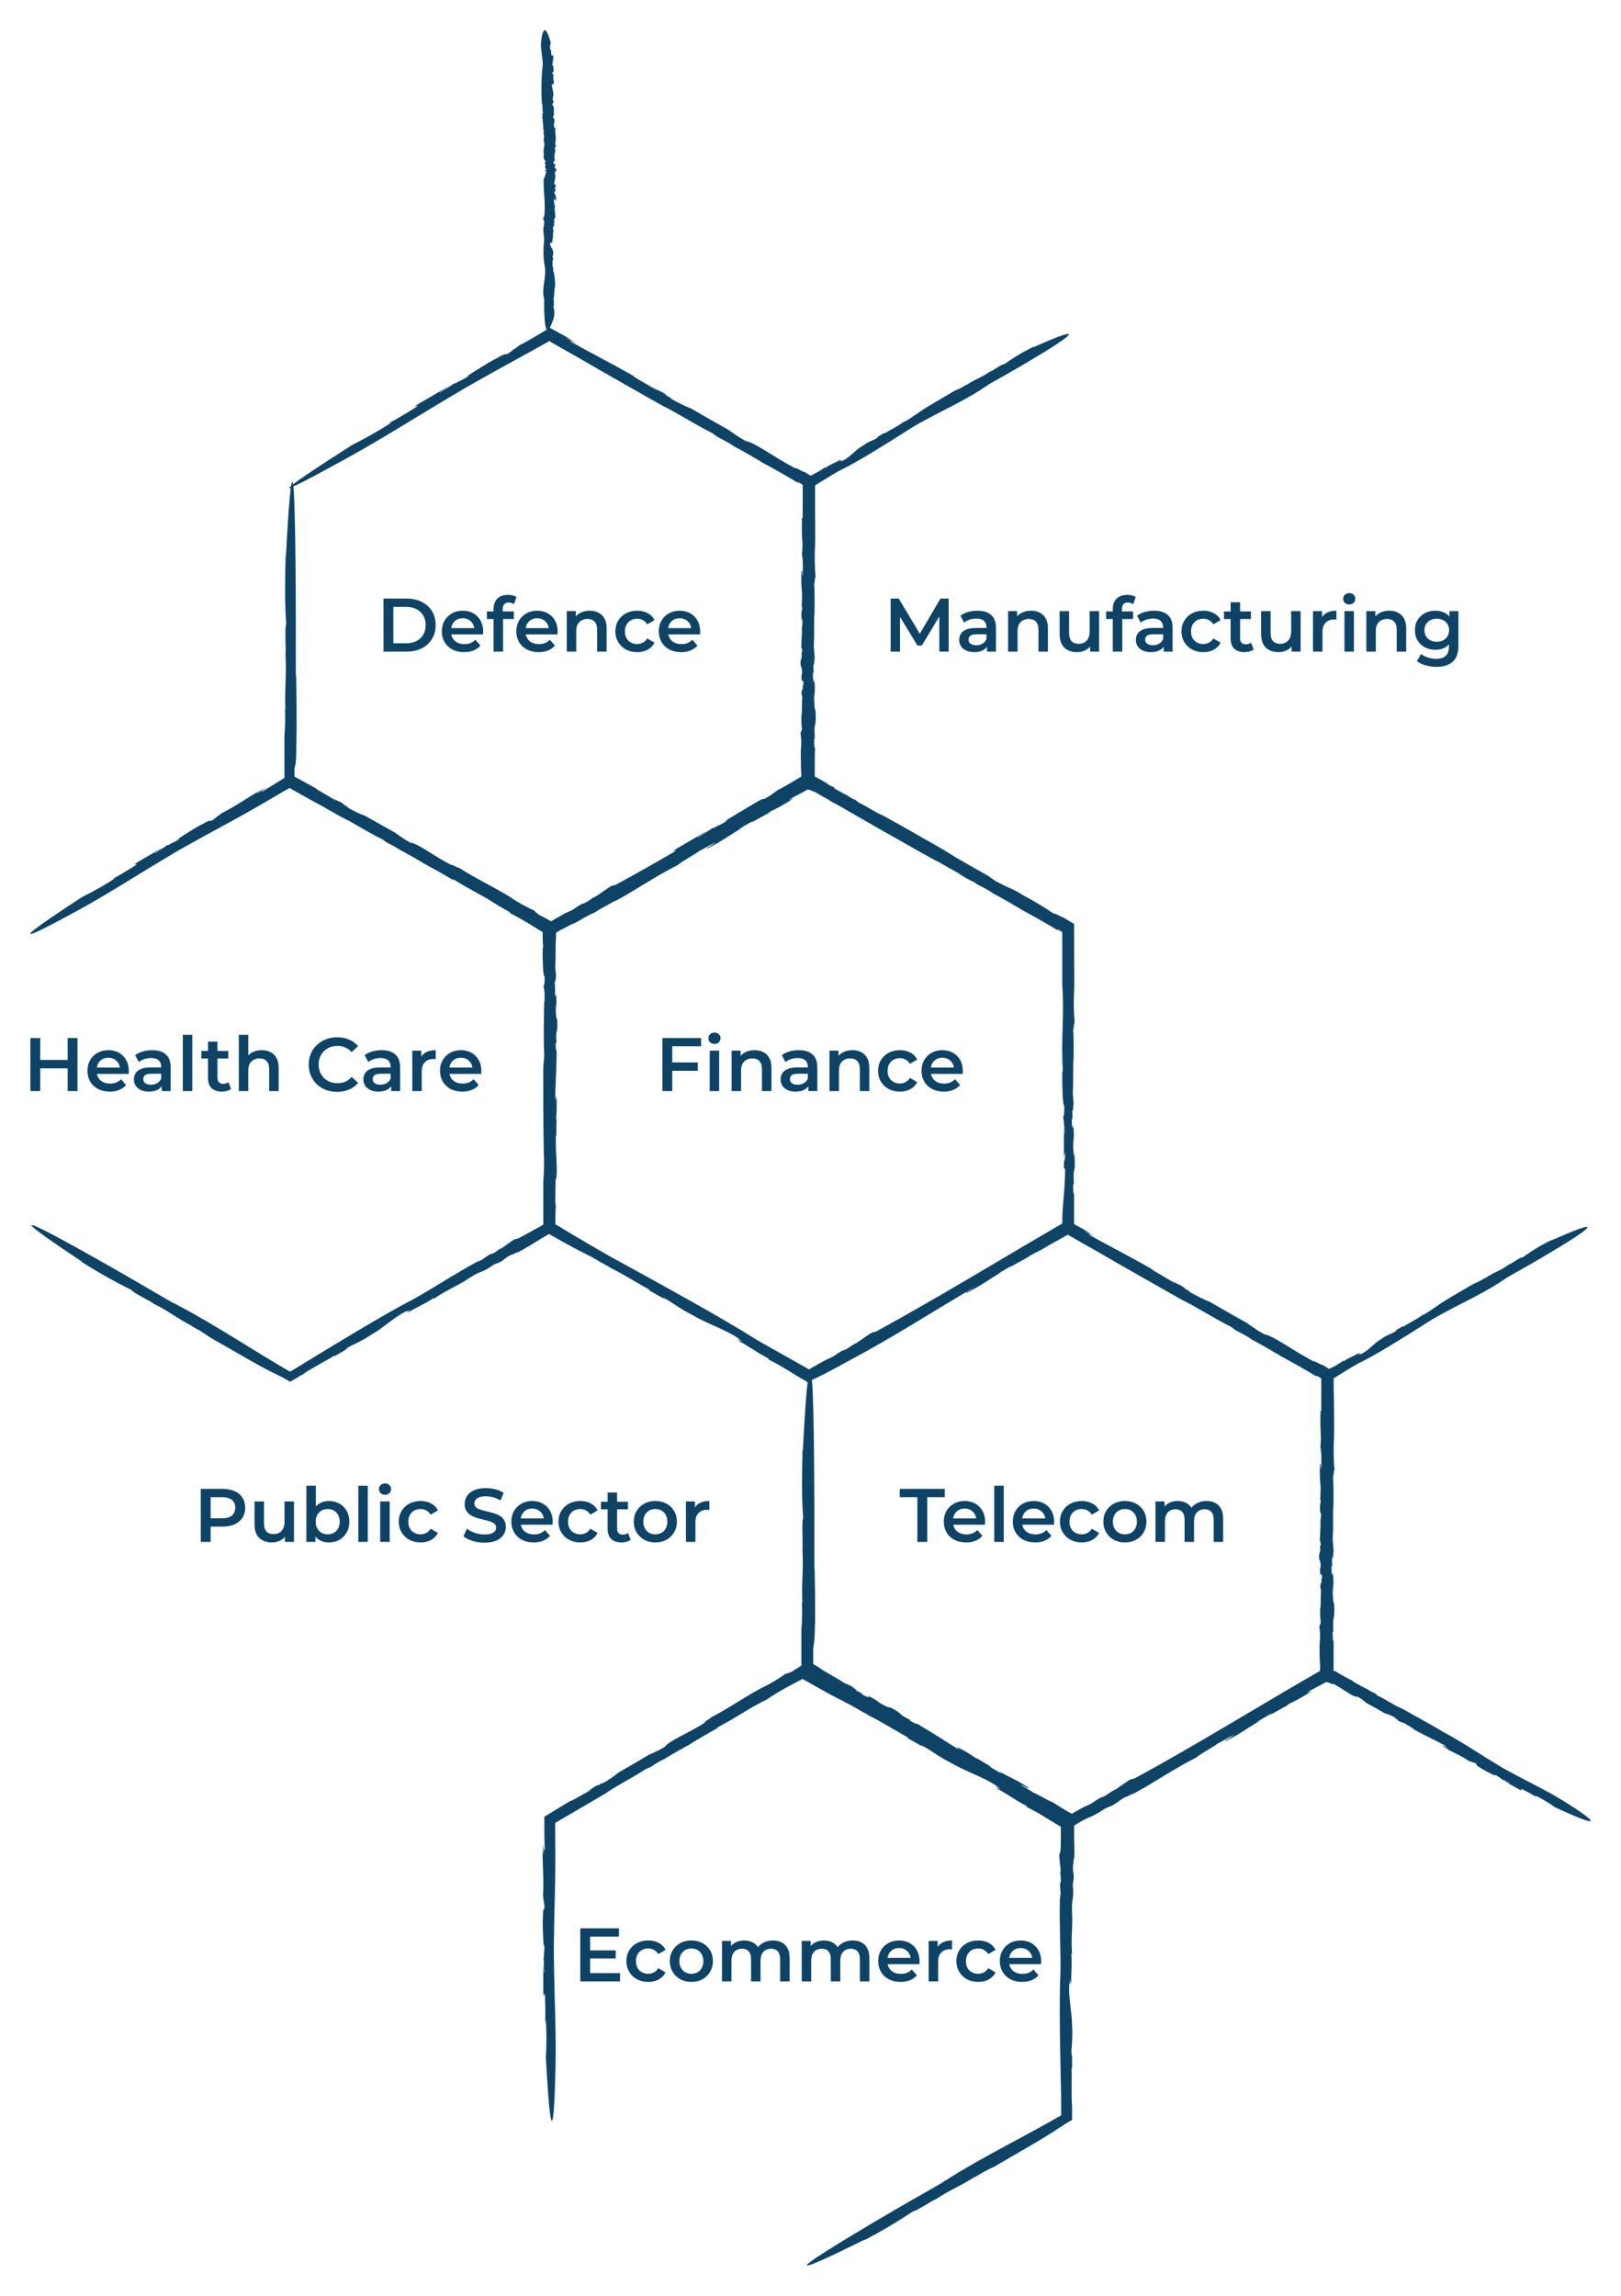 <svg width="428" height="606" viewBox="0 0 428 606" fill="none" xmlns="http://www.w3.org/2000/svg">
<g filter="url(#filter0_d_52_2)">
<path d="M228.319 588.154L228.108 588.365C232.578 586.052 236.912 583.487 241.09 580.683C241.934 580.683 245.763 578.041 247.159 577.441L247.062 577.555C250.307 575.269 254.315 573.697 257.48 571.509C257.253 571.814 256.951 572.054 256.603 572.206C258.496 570.931 260.493 569.82 262.575 568.884C268.319 565.496 276.466 560.942 279.971 558.446L279.743 558.657C280.328 558.219 280.798 557.912 281.236 557.636L282.096 557.134L283.07 556.566C283.07 556.031 283.07 555.464 283.07 554.8V554.087V553.292C283.07 553.147 283.07 552.952 283.07 552.985C282.794 550.327 283.07 545.238 282.908 543.082L283.07 542.952V537.669V539.646C282.583 538.949 283.362 535.643 283.07 531.802C283.07 528.22 282.08 524.525 282.324 520.797C282.096 519.014 282.681 522.418 282.502 519.711C282.762 519.614 282.664 520.943 282.859 520.262C282.745 517.653 283.119 515.984 282.859 512.775L283.054 512.629C282.713 508.431 283.313 504.72 283.054 501.916C282.892 497.588 283.622 499.015 283.249 494.509L283.508 492.759C283.508 490.83 283.2 491.381 283.313 489.242C283.492 489.371 283.443 486.535 283.606 487.783C283.703 486.162 283.687 484.38 283.606 482.597C283.606 481.705 283.606 480.798 283.606 479.874V478.853H283.687L284.011 478.626C288.441 475.887 287.257 477.378 291.833 474.347L293.78 473.521C295.808 472.402 295.062 472.419 297.35 471.252C297.35 471.462 300.222 469.744 298.973 470.62C304.133 467.945 309.001 464.412 315.866 460.895C317.147 459.793 320.571 458.027 321.529 457.2C321.772 457.2 328.231 453.359 324.628 455.79C324.32 456.001 323.752 456.325 323.768 456.244L323.411 456.665C327.371 454.801 330.194 452.532 333.959 450.426C332.823 451.009 331.346 451.884 332.336 451.203L335.825 449.21L335.176 449.761L340.417 446.86L339.59 447.103C341.803 446.11 343.936 444.945 345.967 443.619C347.184 442.727 343.436 444.769 346.081 443.165L348.515 441.868L349.878 441.139L350.235 440.961L350.576 441.155C350.576 441.042 350.949 441.155 351.29 441.366C351.631 441.576 351.923 441.657 351.809 441.366C354.941 442.841 356.969 444.996 358.478 444.866C359.259 445.305 359.993 445.821 360.669 446.406L360.328 446.26C362.909 447.67 363.655 448.092 365.537 449.194C366.579 449.481 367.578 449.906 368.507 450.458C367.89 450.28 368.507 450.652 369.221 451.025C368.815 450.814 368.653 450.798 369.432 451.366C369.612 451.401 369.787 451.461 369.951 451.544C371.038 452.095 370.876 451.949 370.406 451.641C370.406 451.641 370.406 451.641 370.276 451.463C371.266 452.273 373.343 453.213 373.343 453.537C376.588 455.304 378.957 456.357 381.651 457.8C381.878 458.092 381.197 457.8 380.402 457.459L382.3 458.481C382.187 458.659 381.164 457.962 380.58 457.67C382.641 459.291 385.335 460.036 387.801 461.819L388.434 461.981L388.58 462.095C388.58 462.095 389.262 462.257 389.651 462.451C390.041 462.646 389.424 462.792 390.722 463.537C392.107 464.417 393.561 465.181 395.071 465.822C394.357 465.385 394.649 465.433 394.99 465.563C395.639 465.92 395.915 466.292 396.467 466.519V466.714C396.645 466.6 398.3 467.524 398.56 467.573C398.836 467.946 397.473 467.135 397.246 467.151L401.156 469.372C402.633 470.02 401.027 469.031 401.789 469.226C403.121 469.856 404.411 470.571 405.651 471.365L405.311 470.928C407.14 471.779 408.879 472.811 410.503 474.007C428.516 482.354 415.372 474.007 415.372 474.007C408.881 469.712 405.067 468.253 396.954 463.764C389.943 459.599 388.288 458.156 380.888 454.04C377.416 451.998 373.651 449.939 370.211 448.011C368.426 447.362 365.732 445.434 363.72 444.575L363.071 443.975C362.318 443.679 361.604 443.292 360.945 442.824C359.89 442.387 358.819 441.674 358.284 441.447L357.083 440.766H357.326C356.434 440.328 355.541 439.858 354.681 439.372C354.243 439.145 353.821 438.886 353.416 438.643L352.815 438.286L352.523 438.108L352.377 438.011L352.296 438.222L352.117 438.059V437.914V436.698V434.461C352.117 432.97 352.117 431.479 352.117 430.053C351.906 430.523 351.906 429.178 351.858 427.8L352.052 427.638C351.793 422.339 352.491 425.693 352.263 420.442L352.004 419.518C352.004 418.919 351.923 418.449 351.906 418.044C351.793 415.224 352.328 416.309 351.906 411.707C351.906 413.781 351.485 412.679 351.566 410.086L351.76 410.734C351.76 409.324 351.631 408.838 351.76 407.898C351.858 408.741 352.036 408.352 352.004 406.277L352.231 407.671L351.89 403.733C351.89 402.922 351.89 401.999 351.971 401.042C351.971 400.945 351.971 400.848 351.971 400.751C351.971 399.13 351.971 397.412 351.971 395.71C351.977 395.341 352.01 394.973 352.069 394.608C352.069 394.608 352.182 388.482 351.939 386.715C352.101 387.509 352.166 384.316 352.361 385.289C352.107 382.389 352.058 379.476 352.215 376.569V376.958C352.312 373.717 352.215 370.848 352.215 368.109C352.215 366.748 352.215 365.419 352.134 364.074C352.134 363.393 352.134 362.729 352.134 362.048C352.134 361.643 352.134 361.237 352.134 360.849L352.231 360.767L352.555 360.573L352.994 360.297C353.578 359.925 354.162 359.552 354.762 359.195C355.947 358.45 357.18 357.704 358.527 356.943C363.087 354.803 371.055 349.763 375.663 346.845C382.024 342.599 390.381 339.309 396.872 334.917C397.153 334.787 397.406 334.606 397.619 334.382L403.834 330.849C403.834 330.849 433.968 313.621 409.757 324.366L409.87 324.22C407.126 325.525 404.513 327.088 402.065 328.888C401.481 328.71 399.258 330.509 398.398 330.784C396.499 332.275 394 332.988 392.15 334.415C392.15 334.334 392.15 334.204 392.653 333.928C391.55 334.746 390.337 335.407 389.051 335.889C385.611 337.948 380.694 340.638 378.682 342.275L378.795 342.129C377.848 342.835 376.856 343.479 375.826 344.058C375.728 344.058 375.631 344.058 375.631 344.058C374.398 345.095 371.623 346.424 370.568 347.17L370.406 347.056L367.679 348.677L368.718 348.126C368.604 348.742 366.495 349.066 364.661 350.476C362.762 351.497 361.416 353.523 359.306 354.43C358.495 355.16 359.939 353.652 358.641 354.593C358.478 354.414 359.209 354.09 358.754 354.123C357.456 355.014 356.401 355.192 354.811 356.294L354.649 356.165C353.843 356.786 352.979 357.329 352.069 357.785L350.949 358.336L350.267 357.931L349.213 357.267C349.359 357.623 346.373 355.759 346.973 356.44C340.856 353.199 336.377 349.649 333.78 349.179C331.038 347.64 330.665 347.137 329.269 346.278L329.951 346.619C324.823 343.75 323.33 342.907 319.565 340.703C317.575 339.882 315.645 338.923 313.788 337.834C314.973 338.321 313.577 337.559 312.312 336.829C313.123 337.267 313.415 337.364 311.809 336.311C311.471 336.178 311.14 336.026 310.819 335.857C308.677 334.69 309.018 334.949 309.991 335.533C309.991 335.533 309.991 335.614 310.283 335.825C308.19 334.366 304.166 332.308 304.036 331.919C297.658 328.305 292.969 325.938 287.63 322.989C287.111 322.519 288.409 323.118 289.967 323.961L286.186 321.838C287.371 322.316 288.507 322.907 289.577 323.604C288.49 322.891 287.354 322.211 286.186 321.546C285.601 321.206 285.001 320.882 284.401 320.557L283.589 320.104V319.828V318.613V316.376C283.589 314.885 283.589 313.394 283.589 311.968C283.378 312.438 283.378 311.092 283.33 309.715L283.524 309.553C283.265 304.253 283.963 307.608 283.735 302.357L283.476 301.433C283.086 296.684 283.881 298.872 283.346 293.605C283.346 295.679 282.924 294.577 283.005 291.984L283.2 292.633C283.2 291.206 283.086 290.736 283.119 289.796C283.216 290.639 283.395 290.25 283.362 288.176L283.589 289.569L283.249 285.631C283.443 282.584 283.249 277.754 283.46 276.506C283.46 276.506 283.573 270.364 283.33 268.613C283.492 269.408 283.557 266.215 283.752 267.187C283.497 264.288 283.449 261.374 283.606 258.468V258.841C283.703 255.599 283.606 252.747 283.606 250.008C283.606 248.646 283.606 247.317 283.606 245.972C283.606 245.291 283.606 244.611 283.606 243.93V240.867L281.788 239.797L280.733 239.133C280.879 239.473 277.894 237.609 278.494 238.306L278.234 238.16C275.617 236.398 272.909 234.775 270.121 233.298C268.862 232.472 267.525 231.772 266.129 231.207L262.883 229.587C262.088 229.052 261.617 228.663 260.79 228.16L261.471 228.501C257.009 225.989 255.305 225.032 252.449 223.379C250.064 221.872 247.759 220.446 243.784 218.274C240.311 216.232 236.546 214.157 233.106 212.245C231.321 211.597 228.627 209.668 226.615 208.793L225.95 208.209C225.2 207.901 224.487 207.509 223.824 207.042H223.905C222.883 206.621 221.861 205.94 221.325 205.697L220.124 205.033H220.351L221.114 205.454C220.032 204.741 218.913 204.06 217.755 203.412L216.002 202.44L215.126 201.97C215.126 201.629 215.126 201.305 215.126 200.965V198.728C215.126 197.237 215.126 195.746 215.207 194.32C214.98 194.774 214.98 193.445 214.948 192.051L215.126 191.889C214.867 186.605 215.564 189.96 215.337 184.693L215.078 183.769C215.078 183.185 214.996 182.699 214.98 182.294C214.867 179.458 215.418 180.56 214.98 175.941C214.98 178.032 214.558 176.929 214.639 174.32L214.834 174.968C214.834 173.542 214.72 173.072 214.753 172.132C214.85 172.975 215.029 172.57 214.996 170.511L215.224 171.921L214.883 167.967C214.883 167.173 214.883 166.233 214.964 165.277C214.964 165.179 214.964 165.082 214.964 164.985C214.964 163.364 214.964 161.646 214.964 159.961C214.97 159.586 215.002 159.212 215.061 158.842C215.061 158.842 215.175 152.716 214.931 150.966C215.094 151.744 215.159 148.551 215.353 149.523C215.099 146.629 215.05 143.721 215.207 140.82V141.193C215.305 137.951 215.207 135.083 215.207 132.36C215.207 130.998 215.207 129.653 215.207 128.308C215.207 127.643 215.207 126.963 215.207 126.282V125.083H215.305L215.629 124.872L216.067 124.597L217.836 123.494C219.021 122.749 220.254 122.003 221.601 121.258C226.161 119.118 234.128 114.078 238.737 111.161C245.098 106.914 253.455 103.624 259.946 99.216C260.226 99.086 260.48 98.905 260.693 98.681L266.908 95.148C266.908 95.148 297.042 77.92 272.831 88.665L272.944 88.503C270.207 89.82 267.594 91.383 265.139 93.171C264.555 93.009 262.331 94.791 261.471 95.083V95.002C259.573 96.493 257.074 97.223 255.224 98.633C255.224 98.552 255.224 98.422 255.727 98.163C254.62 98.972 253.408 99.626 252.124 100.107C248.684 102.182 243.767 104.872 241.755 106.509L241.869 106.363C240.921 107.064 239.929 107.702 238.899 108.276H238.704C237.471 109.313 234.696 110.626 233.642 111.371L233.479 111.274L230.753 112.895L231.792 112.328C231.678 112.944 229.568 113.268 227.735 114.694C225.836 115.715 224.489 117.725 222.38 118.648C221.568 119.378 223.013 117.854 221.714 118.811C221.552 118.616 222.282 118.308 221.828 118.341C220.53 119.216 219.475 119.394 217.885 120.512L217.723 120.383C216.921 121.011 216.057 121.554 215.142 122.003L214.023 122.571L213.341 122.149L212.286 121.501C212.432 121.841 209.447 119.977 210.047 120.658C203.929 117.417 199.451 113.884 196.854 113.397C194.112 111.874 193.739 111.355 192.343 110.512L193.025 110.853C187.897 107.968 186.404 107.125 182.639 104.921C180.653 104.109 178.728 103.156 176.878 102.069C178.047 102.555 176.651 101.777 175.385 101.047C176.213 101.501 176.489 101.582 174.882 100.529C174.623 100.448 174.249 100.253 173.892 100.091C171.75 98.924 172.091 99.184 173.065 99.767C173.065 99.767 173.065 99.767 173.357 100.043C171.264 98.6 167.239 96.542 167.109 96.137C160.732 92.539 156.042 90.172 150.704 87.207C150.184 86.753 151.483 87.352 153.04 88.179L149.259 86.072C150.445 86.55 151.58 87.141 152.651 87.839C151.564 87.109 150.428 86.429 149.259 85.764L147.474 84.792L145.17 83.511C145.607 82.656 145.96 81.76 146.225 80.837C146.457 79.833 146.406 78.784 146.079 77.806C146.517 77.66 146.079 76.737 146.274 76.429C145.933 75.635 146.549 74.808 146.274 74.014C146.274 74.014 146.436 74.014 146.452 74.241C146.452 73.69 146.29 72.912 146.549 72.879C146.624 71.519 146.503 70.154 146.192 68.828C145.917 68.341 146.192 68.195 146.014 67.661C145.738 67.126 146.014 66.04 145.852 65.683H146.03V64.63V65.019C145.543 64.889 146.322 64.225 146.03 63.398C146.03 62.669 145.04 61.94 145.284 61.194C145.057 60.837 145.641 61.502 145.462 60.967C145.722 60.967 145.624 61.227 145.819 61.081C145.706 60.562 146.079 60.222 145.9 59.59H146.095C145.754 58.747 146.355 57.969 146.014 57.45C145.852 56.575 146.598 56.867 146.209 55.959L146.468 55.619C146.468 55.23 146.16 55.343 146.274 54.906C146.452 54.906 146.42 54.371 146.566 54.614C146.825 53.658 146.209 52.653 146.566 51.373C146.257 51.097 146.436 50.465 146.209 50.254C146.338 50.254 146.209 48.974 146.533 49.687C146.533 49.687 146.533 49.865 146.533 49.849L146.712 49.946C147.069 49.217 146.517 48.617 146.582 47.904C146.582 48.115 146.582 48.39 146.403 48.212V47.531L146.566 47.677L146.663 46.672L146.468 46.818C146.566 46.332 146.906 46.154 146.614 45.603C146.468 45.36 146.355 46.073 146.29 45.603C146.472 44.79 146.608 43.968 146.695 43.139C146.468 43.22 146.468 42.993 146.436 42.767H146.614C146.355 41.891 147.052 42.459 146.825 41.567L146.566 41.421C146.176 40.627 146.971 41 146.436 40.108C146.436 40.465 146.014 40.287 146.095 39.849L146.29 39.963C146.29 39.719 146.176 39.639 146.209 39.493C146.306 39.622 146.485 39.493 146.452 39.217L146.679 39.444L146.338 38.796C146.533 38.277 146.338 37.483 146.549 37.272C146.549 37.272 146.679 36.17 146.387 35.927C146.566 36.154 146.631 35.538 146.841 35.716C146.718 35.496 146.641 35.253 146.616 35.002C146.591 34.751 146.618 34.498 146.695 34.258C146.923 33.026 146.403 32.151 146.695 31.016C146.485 31.016 146.598 30.482 146.306 30.627C146.03 29.477 146.89 28.537 146.014 28.115C146.014 27.597 146.225 27.499 146.257 27.24V27.354C146.22 26.689 146.22 26.024 146.257 25.36C146.176 25.003 145.771 24.939 145.868 24.29C146.03 24.501 145.998 24.29 145.998 23.999C145.998 24.161 146.079 24.209 146.192 23.885C146.145 23.835 146.111 23.774 146.095 23.707C146.095 23.302 145.981 23.366 145.965 23.561C145.95 23.554 145.933 23.55 145.917 23.55C145.9 23.55 145.883 23.554 145.868 23.561C146.079 23.14 145.868 22.394 146.128 22.329C146.128 21.114 145.771 20.238 145.657 19.234C145.803 19.12 145.933 19.347 145.998 19.639V18.926C146.209 18.926 146.128 19.347 146.16 19.558C146.501 18.699 145.835 17.791 146.16 16.786L145.998 16.576C145.917 16.576 145.803 16.365 145.771 16.203C145.738 16.041 146.192 16.203 146.176 15.717C146.16 15.23 146.095 14.598 145.998 14.096C145.998 14.388 145.852 14.29 145.803 14.177C145.754 14.064 145.965 13.772 145.884 13.594H146.144C145.9 13.691 145.884 12.945 145.787 12.848C145.965 12.718 145.949 13.237 146.079 13.302C146.079 12.297 146.079 12.799 146.079 11.795C145.9 11.276 145.852 11.892 145.641 11.649C145.515 11.168 145.487 10.666 145.56 10.174L145.349 10.352C145.162 9.691 145.19 8.987 145.43 8.342C143.661 1.746 143.012 6.949 143.012 6.949C142.525 9.542 143.158 10.887 143.32 13.966C143.069 16.037 142.95 18.121 142.963 20.206C142.963 21.551 142.963 22.977 143.077 24.29C143.418 24.922 143.077 26.008 143.369 26.754L143.174 27.029C143.271 27.291 143.271 27.578 143.174 27.84C143.246 28.17 143.289 28.506 143.304 28.845V29.298V29.217C143.435 29.857 143.462 30.514 143.385 31.162H143.612C143.353 32.443 143.823 32.913 143.531 34.079C144.132 35.538 143.142 36.381 143.693 37.888C143.693 37.71 143.58 37.969 143.531 37.969C143.531 38.65 143.629 39.395 144.067 39.412C144.067 39.914 143.937 39.817 143.758 39.882C143.953 39.882 144.05 40.724 144.05 40.724L143.969 40.546V41.664L144.343 41.454C144.229 42.053 143.888 41.6 143.986 42.183H144.278C144.112 42.915 143.868 43.627 143.547 44.306C143.418 47.645 144.18 51.243 143.645 54.355L143.418 54.501C143.093 54.501 143.921 55.359 143.612 55.473L143.758 55.83C143.758 55.927 143.629 56.154 143.564 55.975C143.54 56.181 143.592 56.388 143.71 56.559L143.499 56.915C143.336 58.228 143.742 59.346 143.661 60.74C143.398 62.947 143.458 65.18 143.839 67.369C144.343 69.913 143.012 72.863 143.58 75.473C143.574 75.528 143.58 75.584 143.596 75.637C143.613 75.69 143.641 75.739 143.677 75.781V78.163C143.677 78.163 143.677 83.025 144.343 84.03L142.72 84.986L140.902 86.072C139.669 86.801 138.403 87.514 137.073 88.195L136.067 88.973L135.742 89.119C135.191 89.632 134.581 90.078 133.925 90.448C133.097 90.707 133.762 90.043 131.182 91.55C129.04 92.587 125.405 94.986 122.76 96.623C124.221 95.813 123.815 96.169 123.215 96.623C121.933 97.368 121.089 97.644 120.131 98.244L119.937 98.13C119.791 98.422 116.578 100.302 116.188 100.626C115.36 100.902 118.119 99.329 118.379 99.005L110.606 103.543C107.928 105.294 111.223 103.446 110.005 104.402C107.588 105.845 105.283 107.368 102.395 108.859L103.385 108.535C99.997 110.704 96.498 112.695 92.902 114.499C83.831 120.285 79.255 123.381 77.388 124.84C77.243 123.948 77.064 123.964 76.853 125.261C76.139 125.877 76.22 126.007 76.772 125.828C76.431 128.34 76.009 133.932 75.49 143.98L75.409 143.624C75.23 151.452 75.198 156.379 75.571 161.792C75.117 162.635 75.571 168.275 75.376 170.041V169.879C75.717 174.644 75.084 179.717 75.376 184.32C75.252 183.961 75.198 183.581 75.214 183.202C75.369 185.859 75.331 188.524 75.1 191.176C75.1 194.563 75.1 198.485 75.1 202.326L74.386 202.764L72.683 203.833C71.547 204.547 70.427 205.243 69.242 205.957C68.674 206.119 69.632 205.422 70.865 204.628L67.766 206.475C67.685 206.281 69.502 205.341 70.443 204.757C66.549 206.605 62.946 209.473 58.419 211.71L57.607 212.375L57.331 212.504C56.883 212.943 56.381 213.324 55.839 213.639C55.125 213.833 55.676 213.25 53.518 214.498C51.717 215.34 48.65 217.383 46.524 218.76C47.741 218.079 47.4 218.404 46.914 218.76C45.843 219.392 45.129 219.603 44.333 220.138L44.155 220.024C44.041 220.3 41.364 221.872 41.056 222.147C40.358 222.342 42.678 221.045 42.857 220.77L36.366 224.546C34.143 226.037 36.901 224.546 35.895 225.34C33.883 226.556 31.984 227.852 29.567 229.068L30.41 228.825C27.6 230.657 24.679 232.313 21.664 233.784C-5.923 251.774 16.796 239.343 16.796 239.343C28.268 233.282 33.753 229.376 47.06 221.515C58.873 214.838 62.2 213.412 74.305 206.216L76.447 205L78.881 206.378L81.786 207.999L84.042 209.214L90.046 212.618C90.808 212.958 91.669 213.412 92.658 213.947L92.415 213.833C92.498 213.884 92.584 213.927 92.675 213.963C95.255 215.405 98.338 217.302 100.788 218.468H100.902L102.005 219.327L103.141 219.895L105.494 221.224H105.397L106.581 221.84L108.626 223.006L108.058 222.666C108.756 223.071 109.373 223.412 109.762 223.606H109.665L111.093 224.4L111.563 224.692L111.304 224.595L112.164 225.049C112.953 225.535 113.813 226.005 114.744 226.459C115.166 226.718 115.588 226.945 116.026 227.188C117.324 227.917 118.59 228.663 119.758 229.376L119.661 229.052C123.555 231.515 125.843 232.601 128.602 234.189C129.787 234.903 130.858 235.616 132.172 236.41L132.367 236.507C133.032 236.912 133.779 237.317 134.639 237.771V238.014C136.553 238.954 138.29 239.992 139.896 240.964L142.217 242.39L143.288 243.039C143.281 243.082 143.281 243.125 143.288 243.168C143.288 243.59 143.288 244.011 143.288 244.449C143.288 245.324 143.336 246.248 143.434 247.22C143.434 246.28 143.32 247.625 143.272 247.544C143.272 251.012 143.369 254.724 143.807 254.789C143.807 257.317 143.677 256.847 143.499 257.171C143.747 258.271 143.84 259.4 143.775 260.526C143.775 260.656 143.775 260.802 143.775 260.947V260.429V261.547L143.693 261.207C143.564 267.252 143.515 271.579 143.693 275.712C143.596 276.782 143.499 277.916 143.434 279.197C143.434 286.069 143.434 293.135 143.564 300.169V301.579C143.544 301.309 143.544 301.038 143.564 300.768C143.718 303.426 143.68 306.091 143.45 308.742C143.45 312.243 143.45 316.311 143.45 320.266L140.545 321.886C139.28 322.583 138.046 323.264 136.813 323.912L136.099 324.058C135.677 323.929 132.626 326.635 131.961 326.668L130.468 327.705C129.998 327.899 129.04 328.386 129.77 327.867C128.915 328.347 128.097 328.889 127.32 329.488L125.697 330.201C119.904 333.361 115.231 336.505 109.162 339.925C101.73 343.734 88.293 351.935 80.569 356.651L78.33 358.028L76.593 359.066L75.295 358.32L73.413 357.218L69.632 354.933L62.005 350.249C56.893 347.121 51.782 344.042 46.784 341.449C46.358 341.169 45.9 340.94 45.421 340.768L35.116 334.771C35.116 334.771 -14.929 305.76 21.761 330.103L21.469 330.022C25.724 332.746 30.129 335.23 34.662 337.462C35.051 338.207 39.287 340.184 40.536 341.06H40.39C44.009 342.68 47.352 345.403 50.841 347.056C50.463 346.994 50.103 346.85 49.786 346.635C51.84 347.638 53.806 348.815 55.66 350.152C61.486 353.393 69.502 358.255 73.413 359.973L73.121 359.876C73.786 360.168 74.289 360.411 74.743 360.654L75.62 361.156L76.593 361.724L78.135 360.849L78.752 360.476L79.417 360.054L79.709 359.941C81.883 358.32 86.411 356.035 88.212 354.868L88.423 354.949L92.983 352.259L91.247 353.215C91.604 352.469 94.865 351.481 98.046 349.293C101.178 347.559 103.855 344.803 107.214 343.134C108.642 342.048 106.03 344.236 108.253 342.761C108.448 342.923 107.247 343.507 107.945 343.345C110.152 341.935 111.774 341.416 114.436 339.666L114.646 339.763C118.119 337.364 121.64 336.019 123.896 334.334C127.563 332.032 126.703 333.377 130.387 330.8L132.01 330.152C133.632 329.228 133.048 329.18 134.963 328.223C134.963 328.434 137.365 326.992 136.359 327.753C137.868 326.976 139.344 326.133 140.87 325.176L143.207 323.75L144.424 323.021L144.943 322.713L147.263 324.026L150.168 325.647C152.018 326.651 153.641 327.51 154.906 328.094L154.566 327.98C157.243 329.212 157.811 329.844 160.765 331.351C160.911 331.481 161.105 331.611 161.057 331.595C163.961 332.956 169.17 336.214 171.442 337.397V337.624L176.976 340.768L174.931 339.552C175.888 339.552 178.939 342.21 183.045 344.236C186.745 346.44 191.158 347.753 194.874 350.2C196.838 351.059 193.057 349.568 195.913 351.011C195.913 351.286 194.55 350.395 195.15 351.011C197.925 352.486 199.483 353.798 202.907 355.581V355.84C204.709 356.733 206.464 357.717 208.165 358.79L210.485 360.2L211.572 360.865L212.919 361.626C212.806 361.789 212.919 361.821 213.163 361.756H213.26C212.919 364.252 212.497 369.86 211.978 379.908L211.897 379.552C211.718 387.38 211.686 392.307 212.059 397.704C211.605 398.563 212.059 404.187 211.864 405.969V405.791C212.205 410.572 211.572 415.629 211.864 420.232C211.74 419.878 211.684 419.504 211.702 419.13C211.856 421.781 211.818 424.441 211.589 427.087C211.589 430.021 211.589 433.359 211.589 436.682L211.232 436.893L210.209 437.508C209.709 437.808 209.232 438.144 208.781 438.513C209.641 437.816 206.996 439.259 207.645 438.643C205.683 440.076 203.597 441.334 201.414 442.403L201.674 442.225C196.205 445.126 192.668 447.784 187.718 450.328C188.043 450.328 185.446 451.755 186.209 451.641C181.341 454.753 176.846 456.357 175.499 458.124C174.209 458.866 172.876 459.532 171.507 460.117L172.026 459.777C167.823 462.273 166.59 463.019 163.426 464.801C162.034 465.925 160.552 466.933 158.996 467.816C159.823 467.151 158.688 467.816 157.633 468.448C158.282 468.043 158.46 467.864 157.032 468.578C156.798 468.768 156.555 468.947 156.302 469.112C154.582 470.182 154.907 470.052 155.734 469.599C155.734 469.599 155.734 469.599 156.075 469.518C154.144 470.393 150.98 472.467 150.623 472.354L147.263 474.38L143.726 476.552V478.091V479.193C143.726 479.858 143.726 480.522 143.726 481.187C143.726 482.532 143.823 483.861 143.856 485.239C143.71 485.806 143.58 484.623 143.531 483.148V486.746C143.347 485.676 143.293 484.587 143.369 483.504C143.028 487.799 143.71 492.354 143.369 497.378L143.531 498.431V498.723C143.692 499.331 143.768 499.958 143.758 500.587C143.58 501.3 143.353 500.587 143.353 503.034C143.19 504.995 143.45 508.625 143.547 511.138C143.547 509.744 143.677 510.198 143.742 510.797C143.742 512.045 143.564 512.758 143.645 513.715L143.466 513.812C143.629 514.039 143.661 517.134 143.742 517.556C143.564 518.269 143.596 515.627 143.45 515.303C143.45 520.311 143.45 517.815 143.45 522.807C143.645 525.465 143.693 522.321 143.904 523.585C143.904 525.951 144.115 528.236 143.904 530.943L144.132 530.084C144.326 533.43 144.326 536.786 144.132 540.132C145.9 573.049 146.549 547.069 146.549 547.069C147.02 534.103 146.387 527.41 146.225 511.98C146.338 498.415 146.76 494.817 146.582 480.765V478.188L159.969 470.344C162.501 468.497 167.434 466.033 170.485 463.959L171.815 463.407C172.919 462.63 174.08 461.936 175.288 461.333V461.414C176.911 460.344 178.761 459.356 179.54 458.821V458.918L181.519 457.735L181.211 458.01C184.002 456.228 186.956 454.51 189.584 453.067H189.26C194.956 450.069 196.757 448.497 201.917 445.855V445.952C203.901 444.585 205.959 443.33 208.084 442.192L211.897 440.166L215.451 442.176L218.355 443.797C220.205 444.802 221.828 445.661 223.094 446.26L222.753 446.147C225.431 447.362 225.998 447.994 228.952 449.502C229.098 449.631 229.293 449.761 229.244 449.745C232.149 451.106 237.358 454.364 239.629 455.547V455.79L245.163 458.918L243.118 457.703C244.076 457.703 247.126 460.361 251.232 462.403C254.932 464.607 259.346 465.903 263.062 468.351C265.025 469.226 261.244 467.719 264.1 469.161C264.1 469.437 262.737 468.561 263.338 469.161C266.112 470.62 267.67 471.932 271.094 473.731V473.975C272.896 474.867 274.651 475.851 276.352 476.924L278.672 478.334L279.76 478.999L280.1 479.193V481.462C280.1 482.888 280.1 484.299 279.987 485.692L279.76 486.389C279.435 486.681 280.263 490.668 279.954 491.251L280.1 493.067C280.1 493.569 279.971 494.687 279.906 493.731C279.877 494.711 279.926 495.692 280.052 496.665L279.841 498.447C279.679 505.06 280.084 510.668 280.003 517.62C279.565 525.951 280.003 541.672 280.182 550.716C280.182 551.574 280.182 552.45 280.182 553.341C280.182 554.232 280.182 554.67 280.182 555.351L278.883 556.096L276.985 557.182L273.123 559.305L265.252 563.568C259.979 566.42 254.753 569.305 249.999 572.336C249.549 572.567 249.125 572.844 248.733 573.162L238.38 579.094C238.38 579.094 188.87 607.732 228.319 588.154ZM220.368 204.952C219.508 204.53 218.647 204.076 217.804 203.606C218.7 203.97 219.559 204.421 220.368 204.952ZM78.2 196.346C78.2 194.093 78.297 191.856 78.314 189.636C78.314 185.179 78.314 180.803 78.2 176.573C78.225 175.966 78.192 175.358 78.103 174.758V160.447C78.103 160.447 78.103 131.955 77.47 125.374C80.196 124.224 86.882 120.512 86.882 120.512C100.61 113.154 107.247 108.584 123.215 99.184C128.407 96.234 132.221 94.127 135.693 92.215L140.772 89.427L143.353 87.984L144.7 87.223L145.04 87.028L146.111 87.66L148.432 88.989L153.803 92.036C160.748 96.104 168.245 100.302 175.093 104.192C178.501 105.812 184.051 109.362 188.075 111.323L189.455 112.344C190.911 113.05 192.325 113.84 193.69 114.71H193.576C195.621 115.731 197.795 117.076 198.818 117.579H198.704L201.106 118.94L200.668 118.778C204.173 120.626 207.727 122.668 210.81 124.515L210.664 124.175L211.686 124.807L211.946 124.986V126.217C211.946 126.882 211.946 127.498 211.946 128.113V130.35V130.545C211.918 130.76 211.918 130.978 211.946 131.193V131.679C211.946 132.181 211.946 132.668 211.946 133.186C211.946 133.705 211.946 133.948 211.783 133.527C211.687 135.362 211.687 137.202 211.783 139.037V139.28V139.183L211.881 140.577C211.881 141.42 211.881 142.311 211.718 143.235C211.893 144.165 211.98 145.109 211.978 146.055C211.978 147.043 211.978 148 211.978 148.956C211.978 149.053 211.897 148.956 211.816 148.308C211.816 148.129 211.816 147.805 211.816 147.821L211.621 147.562C211.515 149.605 211.564 151.653 211.767 153.688C211.767 153.316 211.767 152.862 211.767 152.667C211.767 153.267 211.767 153.867 211.767 154.466V154.353L211.67 157.335L211.8 157.076C211.8 157.238 211.8 157.4 211.8 157.562C211.573 158.546 211.54 159.564 211.702 160.56C211.702 160.868 211.832 160.657 211.881 160.447C211.881 160.901 211.881 161.387 211.881 161.873C211.881 161.225 211.783 162.57 211.735 162.489C211.735 162.959 211.735 163.445 211.735 163.931C211.654 165.293 211.589 166.735 211.556 168.064C211.767 167.821 211.767 168.502 211.816 169.182H211.621C211.881 171.84 211.199 170.155 211.41 172.78L211.67 173.25C212.059 175.617 211.28 174.531 211.8 177.156C211.8 176.119 212.222 176.67 212.14 177.951L211.962 177.626C211.998 178.101 211.998 178.578 211.962 179.053C211.864 178.631 211.702 178.826 211.735 179.863L211.491 179.166L211.832 181.143C211.637 182.667 211.832 185.082 211.621 185.698C211.542 187.045 211.596 188.397 211.783 189.733C211.605 189.069 211.54 190.868 211.329 190.365C211.591 191.804 211.64 193.272 211.475 194.725V194.53C211.378 196.151 211.475 197.577 211.475 198.939C211.475 199.636 211.475 200.3 211.572 200.965V201.986L210.972 202.342L209.138 203.444C207.889 204.19 206.607 204.903 205.26 205.6L204.254 206.362L203.929 206.524C203.929 206.524 203.783 206.686 203.524 206.88L201.771 207.901C201.414 207.901 201.479 207.723 199.369 208.955C197.26 210.187 193.593 212.375 190.947 214.011C192.408 213.201 192.002 213.558 191.402 214.011C190.12 214.757 189.276 215.033 188.319 215.632L188.124 215.519C187.978 215.81 184.765 217.691 184.375 218.015C183.548 218.29 186.306 216.734 186.566 216.394L178.793 220.916C176.181 222.618 179.231 220.916 178.274 221.694C172.919 224.822 167.645 227.804 162.566 230.559L161.738 230.77C161.251 230.656 157.519 233.768 156.74 233.865L154.939 235.081C154.371 235.324 153.316 235.924 154.128 235.308C153.104 235.88 152.113 236.507 151.158 237.188L149.194 238.079L146.566 239.554L145.495 240.17L144.618 239.684L143.58 239.1C143.06 238.812 142.518 238.568 141.957 238.371C142.996 238.76 140.432 237.204 141.276 237.447C139.053 236.466 136.919 235.294 134.898 233.946L135.19 234.076C129.933 230.835 125.86 229.052 121.186 226.053C121.3 226.378 118.817 224.805 119.304 225.405C114.176 222.78 110.509 219.668 108.269 219.392C106.981 218.652 105.735 217.84 104.537 216.961L105.105 217.237C100.821 214.838 99.588 214.141 96.456 212.375C94.77 211.734 93.142 210.954 91.587 210.041C92.594 210.43 91.425 209.781 90.37 209.182C91.052 209.538 91.295 209.619 89.965 208.712C89.737 208.712 89.429 208.501 89.121 208.371C87.336 207.399 87.612 207.626 88.423 208.112C88.423 208.112 88.423 208.112 88.65 208.371C86.93 207.14 83.555 205.438 83.474 205.13L80.034 203.234L77.762 202.018V201.483V199.863C78.103 198.615 78.184 197.464 78.2 196.346ZM146.744 307.316C146.744 307.106 146.744 306.911 146.744 306.7C146.737 306.77 146.737 306.841 146.744 306.911C146.785 307.18 146.785 307.453 146.744 307.721V307.316ZM207.11 354.787C204.66 353.426 202.144 352.032 199.483 350.46C191.012 345.079 174.477 335.987 164.935 330.752C161.852 329.131 158.687 327.3 155.491 325.42L150.623 322.551L148.188 321.076L146.971 320.347L146.825 320.25H146.744H146.647V319.617C146.647 319.18 146.647 318.742 146.647 318.288C146.647 317.397 146.647 316.473 146.777 315.517C146.673 314.983 146.619 314.44 146.614 313.896L146.712 307.916L146.89 308.337C147.247 304.707 146.695 301.725 146.76 298.127C146.76 298.483 146.76 298.856 146.76 299.18V296.571L146.858 297.025L146.955 292.049L146.76 292.73C147.008 290.724 147.056 288.699 146.906 286.684C146.777 285.631 146.679 288.013 146.614 287.203V285.582C146.76 282.341 146.923 277.981 146.988 274.237C146.76 274.626 146.76 273.508 146.728 272.357L146.906 272.228C146.647 267.803 147.345 270.607 147.117 266.231L146.858 265.453C146.468 261.499 147.263 263.33 146.728 258.97C146.728 259.829 146.647 260.04 146.549 259.764C146.549 259.181 146.549 258.597 146.549 258.014V258.192C146.549 257.495 146.549 257.074 146.468 256.669V256.085C146.468 256.004 146.468 255.923 146.468 255.826C146.566 256.523 146.744 256.199 146.712 254.448L146.939 255.615L146.598 252.374C146.793 249.829 146.598 245.81 146.809 244.757V243.217L147.101 243.006L147.945 242.504L150.752 241.077C151.839 240.646 152.878 240.103 153.852 239.457L155.377 238.63L155.961 238.322L156.87 237.933C157.318 237.688 157.751 237.417 158.168 237.123L162.387 234.773C162.387 234.773 162.387 234.854 162.095 235.032C167.256 232.342 172.124 228.825 178.988 225.308C180.27 224.19 183.694 222.439 184.651 221.613C184.895 221.613 191.353 217.772 187.751 220.186C187.489 220.384 187.199 220.543 186.891 220.656L186.534 221.078C190.493 219.198 193.317 216.945 197.081 214.838C195.945 215.422 194.469 216.281 195.459 215.6L198.948 213.623L198.298 214.174L203.54 211.272L202.728 211.499C204.941 210.515 207.069 209.349 209.09 208.015C210.307 207.14 206.558 209.166 209.203 207.577L211.637 206.281L213 205.551L213.357 205.357L213.698 205.568C213.698 205.454 214.071 205.568 214.412 205.778C214.753 205.989 214.931 206.005 214.948 205.924L215.126 206.021L217.333 207.286L218.599 207.999C219.233 208.456 219.913 208.847 220.627 209.166L222.38 210.154C229.325 214.206 236.822 218.42 243.67 222.293L244.222 222.569C245.397 223.302 246.616 223.963 247.873 224.546L250.696 226.167L250.924 226.329H251.021L253.049 227.48C253.284 227.7 253.552 227.88 253.845 228.015C254.898 228.724 256.018 229.332 257.187 229.83L257.983 230.413L259.524 231.207L260.319 231.645L261.033 232.05L262.218 232.779H262.104C264.149 233.8 266.323 235.162 267.346 235.664H267.232L269.634 237.026L269.196 236.847C272.701 238.695 276.255 240.737 279.338 242.601L279.192 242.261L280.214 242.876L280.474 243.055V243.995C280.474 244.659 280.474 245.291 280.474 245.891C280.474 247.107 280.474 248.225 280.474 249.343C280.474 251.596 280.474 253.865 280.474 256.944V256.847C281.074 265.631 280.068 270.737 280.636 279.796C280.636 278.662 280.522 280.283 280.474 280.185C280.474 284.351 280.571 288.808 281.009 288.872C281.009 291.919 280.879 291.352 280.701 291.741C280.979 293.39 281.077 295.063 280.993 296.733L280.912 295.647V302.454L281.285 301.109C281.171 304.723 280.831 302.033 280.928 305.485H281.22C281.22 310.477 280.701 313.394 280.49 318.224C280.49 318.791 280.49 319.358 280.49 319.942L274.956 323.183L268.611 326.911L255.922 334.415C247.5 339.39 239.208 344.139 231.337 348.466L230.51 348.677C230.023 348.563 226.291 351.675 225.512 351.773L223.71 352.988C223.142 353.247 222.007 353.831 222.899 353.215C221.163 354.22 221.147 354.285 219.929 355.095L217.966 356.003L215.337 357.461L214.055 358.207L213.763 358.369L213.617 358.466L207.11 354.787ZM215.224 425.499C215.224 421.058 215.224 416.666 215.11 412.436C215.134 411.829 215.101 411.221 215.013 410.621V396.326C215.013 396.326 215.013 367.834 214.38 361.237C217.106 360.103 223.792 356.375 223.792 356.375C236.627 349.487 243.264 345.03 257.155 336.813L256.165 337.51C255.9 337.699 255.611 337.852 255.305 337.964L254.948 338.385C258.908 336.522 261.731 334.253 265.496 332.146C264.875 332.524 264.224 332.849 263.549 333.118L266.989 331.189L266.648 331.481L271.889 328.58L271.532 328.677L272.603 328.094L273.301 327.705C274.461 327.181 275.578 326.569 276.644 325.873L277.683 325.29L280.263 323.848L281.61 323.102L281.95 322.908L283.021 323.523L285.342 324.869L290.713 327.916C297.658 331.967 305.155 336.181 312.003 340.071C315.411 341.692 320.961 345.225 324.985 347.202L326.365 348.207C327.825 348.912 329.239 349.708 330.6 350.589H330.486C332.531 351.594 334.705 352.956 335.728 353.458H335.614L338.016 354.819L337.578 354.641C341.083 356.505 344.637 358.531 347.72 360.395L347.574 360.054L348.596 360.686L348.856 360.865V363.976V366.213V366.294C348.827 366.509 348.827 366.727 348.856 366.942V367.429C348.856 367.931 348.856 368.433 348.856 368.936C348.856 369.438 348.856 369.714 348.693 369.276C348.597 371.112 348.597 372.951 348.693 374.787V375.03V374.933C348.693 375.419 348.693 375.889 348.775 376.343C348.772 377.23 348.723 378.118 348.628 379.001C348.804 379.93 348.891 380.874 348.888 381.821C348.888 382.809 348.888 383.765 348.888 384.705C348.888 384.803 348.807 384.705 348.726 384.073C348.726 383.879 348.726 383.555 348.726 383.571L348.531 383.328C348.426 385.365 348.475 387.408 348.677 389.438C348.677 389.065 348.677 388.628 348.677 388.433C348.677 389.017 348.677 389.616 348.677 390.232V390.102L348.58 393.101L348.71 392.825C348.71 392.987 348.71 393.149 348.71 393.328C348.484 394.306 348.451 395.319 348.612 396.31C348.612 396.634 348.742 396.423 348.791 396.196C348.791 396.666 348.791 397.136 348.791 397.623C348.791 396.991 348.693 398.32 348.645 398.239C348.645 398.725 348.645 399.211 348.645 399.681C348.645 401.042 348.499 402.485 348.466 403.814C348.677 403.587 348.677 404.251 348.726 404.948L348.531 405.029C348.791 407.671 348.109 406.002 348.32 408.627L348.58 409.081C348.969 411.463 348.19 410.361 348.71 413.003C348.71 411.95 349.132 412.501 349.05 413.797L348.856 413.473C348.925 413.94 348.952 414.412 348.937 414.883C348.839 414.462 348.677 414.656 348.71 415.71L348.466 414.997L348.807 416.974C348.612 418.497 348.807 420.912 348.596 421.544C348.517 422.886 348.571 424.233 348.758 425.564C348.58 424.899 348.515 426.714 348.304 426.196C348.566 427.634 348.615 429.103 348.45 430.556V430.361C348.353 431.982 348.45 433.424 348.45 434.786L348.547 436.812V438.043L343.16 441.155L336.815 444.883L324.125 452.387C315.703 457.362 307.411 462.192 299.541 466.438L298.713 466.649C298.226 466.552 294.494 469.647 293.715 469.745L291.914 470.96C291.346 471.219 290.21 471.803 291.103 471.203C290.077 471.767 289.086 472.389 288.133 473.067L286.169 473.975C285.277 474.461 284.401 474.947 283.541 475.449L283.005 475.757L281.382 474.866L280.247 474.185C279.484 473.715 278.705 473.213 277.894 472.678C276.547 472.257 273.853 470.49 272.831 470.182C272.749 469.988 267.265 466.941 270.543 468.561C270.835 468.691 271.305 468.967 271.24 468.999H271.711C268.741 466.876 265.885 465.871 262.786 464.023C263.678 464.607 264.928 465.304 264.035 464.947L261.147 463.245L261.828 463.456L257.561 460.879L258.064 461.398C256.447 460.184 254.719 459.126 252.903 458.237C251.735 457.751 254.77 459.631 252.498 458.399C249.739 456.649 245.617 454.04 242.031 451.917C242.258 452.306 241.301 451.738 240.279 451.203V450.977C236.319 448.999 239.078 449.793 235.183 447.735L234.372 447.589C230.753 445.969 232.749 446.179 228.66 444.429C230.185 445.272 229.163 445.207 227.345 444.072L227.913 444.17C226.859 443.619 226.485 443.489 225.82 443.067C226.485 443.327 226.274 443.067 224.749 442.176L225.885 442.549L222.85 441.204C220.757 439.761 217.138 437.962 216.359 437.217L215.71 436.828L214.72 436.26V435.466C214.72 434.348 214.72 433.23 214.72 432.095C215.11 429.972 215.159 427.736 215.175 425.515L215.224 425.499Z" fill="#0E4366"/>
</g>
<path d="M101.255 172V158H107.375C108.895 158 110.228 158.293 111.375 158.88C112.522 159.467 113.415 160.28 114.055 161.32C114.695 162.36 115.015 163.587 115.015 165C115.015 166.4 114.695 167.627 114.055 168.68C113.415 169.72 112.522 170.533 111.375 171.12C110.228 171.707 108.895 172 107.375 172H101.255ZM103.855 169.8H107.255C108.308 169.8 109.215 169.6 109.975 169.2C110.748 168.8 111.342 168.24 111.755 167.52C112.182 166.8 112.395 165.96 112.395 165C112.395 164.027 112.182 163.187 111.755 162.48C111.342 161.76 110.748 161.2 109.975 160.8C109.215 160.4 108.308 160.2 107.255 160.2H103.855V169.8ZM122.558 172.14C121.372 172.14 120.332 171.907 119.438 171.44C118.558 170.96 117.872 170.307 117.378 169.48C116.898 168.653 116.658 167.713 116.658 166.66C116.658 165.593 116.892 164.653 117.358 163.84C117.838 163.013 118.492 162.367 119.318 161.9C120.158 161.433 121.112 161.2 122.178 161.2C123.218 161.2 124.145 161.427 124.958 161.88C125.772 162.333 126.412 162.973 126.878 163.8C127.345 164.627 127.578 165.6 127.578 166.72C127.578 166.827 127.572 166.947 127.558 167.08C127.558 167.213 127.552 167.34 127.538 167.46H118.638V165.8H126.218L125.238 166.32C125.252 165.707 125.125 165.167 124.858 164.7C124.592 164.233 124.225 163.867 123.758 163.6C123.305 163.333 122.778 163.2 122.178 163.2C121.565 163.2 121.025 163.333 120.558 163.6C120.105 163.867 119.745 164.24 119.478 164.72C119.225 165.187 119.098 165.74 119.098 166.38V166.78C119.098 167.42 119.245 167.987 119.538 168.48C119.832 168.973 120.245 169.353 120.778 169.62C121.312 169.887 121.925 170.02 122.618 170.02C123.218 170.02 123.758 169.927 124.238 169.74C124.718 169.553 125.145 169.26 125.518 168.86L126.858 170.4C126.378 170.96 125.772 171.393 125.038 171.7C124.318 171.993 123.492 172.14 122.558 172.14ZM130.32 172V160.72C130.32 159.6 130.647 158.707 131.3 158.04C131.967 157.36 132.913 157.02 134.14 157.02C134.58 157.02 134.993 157.067 135.38 157.16C135.78 157.253 136.113 157.4 136.38 157.6L135.7 159.48C135.513 159.333 135.3 159.227 135.06 159.16C134.82 159.08 134.573 159.04 134.32 159.04C133.8 159.04 133.407 159.187 133.14 159.48C132.873 159.76 132.74 160.187 132.74 160.76V161.96L132.82 163.08V172H130.32ZM128.56 163.4V161.4H135.68V163.4H128.56ZM142.226 172.14C141.04 172.14 140 171.907 139.106 171.44C138.226 170.96 137.54 170.307 137.046 169.48C136.566 168.653 136.326 167.713 136.326 166.66C136.326 165.593 136.56 164.653 137.026 163.84C137.506 163.013 138.16 162.367 138.986 161.9C139.826 161.433 140.78 161.2 141.846 161.2C142.886 161.2 143.813 161.427 144.626 161.88C145.44 162.333 146.08 162.973 146.546 163.8C147.013 164.627 147.246 165.6 147.246 166.72C147.246 166.827 147.24 166.947 147.226 167.08C147.226 167.213 147.22 167.34 147.206 167.46H138.306V165.8H145.886L144.906 166.32C144.92 165.707 144.793 165.167 144.526 164.7C144.26 164.233 143.893 163.867 143.426 163.6C142.973 163.333 142.446 163.2 141.846 163.2C141.233 163.2 140.693 163.333 140.226 163.6C139.773 163.867 139.413 164.24 139.146 164.72C138.893 165.187 138.766 165.74 138.766 166.38V166.78C138.766 167.42 138.913 167.987 139.206 168.48C139.5 168.973 139.913 169.353 140.446 169.62C140.98 169.887 141.593 170.02 142.286 170.02C142.886 170.02 143.426 169.927 143.906 169.74C144.386 169.553 144.813 169.26 145.186 168.86L146.526 170.4C146.046 170.96 145.44 171.393 144.706 171.7C143.986 171.993 143.16 172.14 142.226 172.14ZM155.708 161.2C156.561 161.2 157.321 161.367 157.988 161.7C158.668 162.033 159.201 162.547 159.588 163.24C159.974 163.92 160.168 164.8 160.168 165.88V172H157.668V166.2C157.668 165.253 157.441 164.547 156.988 164.08C156.548 163.613 155.928 163.38 155.128 163.38C154.541 163.38 154.021 163.5 153.568 163.74C153.114 163.98 152.761 164.34 152.508 164.82C152.268 165.287 152.148 165.88 152.148 166.6V172H149.648V161.32H152.028V164.2L151.608 163.32C151.981 162.64 152.521 162.12 153.228 161.76C153.948 161.387 154.774 161.2 155.708 161.2ZM168.259 172.14C167.139 172.14 166.139 171.907 165.259 171.44C164.392 170.96 163.712 170.307 163.219 169.48C162.725 168.653 162.479 167.713 162.479 166.66C162.479 165.593 162.725 164.653 163.219 163.84C163.712 163.013 164.392 162.367 165.259 161.9C166.139 161.433 167.139 161.2 168.259 161.2C169.299 161.2 170.212 161.413 170.999 161.84C171.799 162.253 172.405 162.867 172.819 163.68L170.899 164.8C170.579 164.293 170.185 163.92 169.719 163.68C169.265 163.44 168.772 163.32 168.239 163.32C167.625 163.32 167.072 163.453 166.579 163.72C166.085 163.987 165.699 164.373 165.419 164.88C165.139 165.373 164.999 165.967 164.999 166.66C164.999 167.353 165.139 167.953 165.419 168.46C165.699 168.953 166.085 169.333 166.579 169.6C167.072 169.867 167.625 170 168.239 170C168.772 170 169.265 169.88 169.719 169.64C170.185 169.4 170.579 169.027 170.899 168.52L172.819 169.64C172.405 170.44 171.799 171.06 170.999 171.5C170.212 171.927 169.299 172.14 168.259 172.14ZM179.844 172.14C178.657 172.14 177.617 171.907 176.724 171.44C175.844 170.96 175.157 170.307 174.664 169.48C174.184 168.653 173.944 167.713 173.944 166.66C173.944 165.593 174.177 164.653 174.644 163.84C175.124 163.013 175.777 162.367 176.604 161.9C177.444 161.433 178.397 161.2 179.464 161.2C180.504 161.2 181.43 161.427 182.244 161.88C183.057 162.333 183.697 162.973 184.164 163.8C184.63 164.627 184.864 165.6 184.864 166.72C184.864 166.827 184.857 166.947 184.844 167.08C184.844 167.213 184.837 167.34 184.824 167.46H175.924V165.8H183.504L182.524 166.32C182.537 165.707 182.41 165.167 182.144 164.7C181.877 164.233 181.51 163.867 181.044 163.6C180.59 163.333 180.064 163.2 179.464 163.2C178.85 163.2 178.31 163.333 177.844 163.6C177.39 163.867 177.03 164.24 176.764 164.72C176.51 165.187 176.384 165.74 176.384 166.38V166.78C176.384 167.42 176.53 167.987 176.824 168.48C177.117 168.973 177.53 169.353 178.064 169.62C178.597 169.887 179.21 170.02 179.904 170.02C180.504 170.02 181.044 169.927 181.524 169.74C182.004 169.553 182.43 169.26 182.804 168.86L184.144 170.4C183.664 170.96 183.057 171.393 182.324 171.7C181.604 171.993 180.777 172.14 179.844 172.14Z" fill="#0E4366"/>
<path d="M177.274 280.44H184.254V282.64H177.274V280.44ZM177.494 288H174.894V274H185.114V276.18H177.494V288ZM187.388 288V277.32H189.888V288H187.388ZM188.648 275.56C188.181 275.56 187.795 275.413 187.488 275.12C187.195 274.827 187.048 274.473 187.048 274.06C187.048 273.633 187.195 273.28 187.488 273C187.795 272.707 188.181 272.56 188.648 272.56C189.115 272.56 189.495 272.7 189.788 272.98C190.095 273.247 190.248 273.587 190.248 274C190.248 274.44 190.101 274.813 189.808 275.12C189.515 275.413 189.128 275.56 188.648 275.56ZM199.229 277.2C200.083 277.2 200.843 277.367 201.509 277.7C202.189 278.033 202.723 278.547 203.109 279.24C203.496 279.92 203.689 280.8 203.689 281.88V288H201.189V282.2C201.189 281.253 200.963 280.547 200.509 280.08C200.069 279.613 199.449 279.38 198.649 279.38C198.063 279.38 197.543 279.5 197.089 279.74C196.636 279.98 196.283 280.34 196.029 280.82C195.789 281.287 195.669 281.88 195.669 282.6V288H193.169V277.32H195.549V280.2L195.129 279.32C195.503 278.64 196.043 278.12 196.749 277.76C197.469 277.387 198.296 277.2 199.229 277.2ZM213.441 288V285.84L213.301 285.38V281.6C213.301 280.867 213.081 280.3 212.641 279.9C212.201 279.487 211.534 279.28 210.641 279.28C210.041 279.28 209.447 279.373 208.861 279.56C208.287 279.747 207.801 280.007 207.401 280.34L206.421 278.52C206.994 278.08 207.674 277.753 208.461 277.54C209.261 277.313 210.087 277.2 210.941 277.2C212.487 277.2 213.681 277.573 214.521 278.32C215.374 279.053 215.801 280.193 215.801 281.74V288H213.441ZM210.081 288.14C209.281 288.14 208.581 288.007 207.981 287.74C207.381 287.46 206.914 287.08 206.581 286.6C206.261 286.107 206.101 285.553 206.101 284.94C206.101 284.34 206.241 283.8 206.521 283.32C206.814 282.84 207.287 282.46 207.941 282.18C208.594 281.9 209.461 281.76 210.541 281.76H213.641V283.42H210.721C209.867 283.42 209.294 283.56 209.001 283.84C208.707 284.107 208.561 284.44 208.561 284.84C208.561 285.293 208.741 285.653 209.101 285.92C209.461 286.187 209.961 286.32 210.601 286.32C211.214 286.32 211.761 286.18 212.241 285.9C212.734 285.62 213.087 285.207 213.301 284.66L213.721 286.16C213.481 286.787 213.047 287.273 212.421 287.62C211.807 287.967 211.027 288.14 210.081 288.14ZM225.069 277.2C225.922 277.2 226.682 277.367 227.349 277.7C228.029 278.033 228.562 278.547 228.949 279.24C229.336 279.92 229.529 280.8 229.529 281.88V288H227.029V282.2C227.029 281.253 226.802 280.547 226.349 280.08C225.909 279.613 225.289 279.38 224.489 279.38C223.902 279.38 223.382 279.5 222.929 279.74C222.476 279.98 222.122 280.34 221.869 280.82C221.629 281.287 221.509 281.88 221.509 282.6V288H219.009V277.32H221.389V280.2L220.969 279.32C221.342 278.64 221.882 278.12 222.589 277.76C223.309 277.387 224.136 277.2 225.069 277.2ZM237.62 288.14C236.5 288.14 235.5 287.907 234.62 287.44C233.753 286.96 233.073 286.307 232.58 285.48C232.087 284.653 231.84 283.713 231.84 282.66C231.84 281.593 232.087 280.653 232.58 279.84C233.073 279.013 233.753 278.367 234.62 277.9C235.5 277.433 236.5 277.2 237.62 277.2C238.66 277.2 239.573 277.413 240.36 277.84C241.16 278.253 241.767 278.867 242.18 279.68L240.26 280.8C239.94 280.293 239.547 279.92 239.08 279.68C238.627 279.44 238.133 279.32 237.6 279.32C236.987 279.32 236.433 279.453 235.94 279.72C235.447 279.987 235.06 280.373 234.78 280.88C234.5 281.373 234.36 281.967 234.36 282.66C234.36 283.353 234.5 283.953 234.78 284.46C235.06 284.953 235.447 285.333 235.94 285.6C236.433 285.867 236.987 286 237.6 286C238.133 286 238.627 285.88 239.08 285.64C239.547 285.4 239.94 285.027 240.26 284.52L242.18 285.64C241.767 286.44 241.16 287.06 240.36 287.5C239.573 287.927 238.66 288.14 237.62 288.14ZM249.205 288.14C248.018 288.14 246.978 287.907 246.085 287.44C245.205 286.96 244.518 286.307 244.025 285.48C243.545 284.653 243.305 283.713 243.305 282.66C243.305 281.593 243.538 280.653 244.005 279.84C244.485 279.013 245.138 278.367 245.965 277.9C246.805 277.433 247.758 277.2 248.825 277.2C249.865 277.2 250.792 277.427 251.605 277.88C252.418 278.333 253.058 278.973 253.525 279.8C253.992 280.627 254.225 281.6 254.225 282.72C254.225 282.827 254.218 282.947 254.205 283.08C254.205 283.213 254.198 283.34 254.185 283.46H245.285V281.8H252.865L251.885 282.32C251.898 281.707 251.772 281.167 251.505 280.7C251.238 280.233 250.872 279.867 250.405 279.6C249.952 279.333 249.425 279.2 248.825 279.2C248.212 279.2 247.672 279.333 247.205 279.6C246.752 279.867 246.392 280.24 246.125 280.72C245.872 281.187 245.745 281.74 245.745 282.38V282.78C245.745 283.42 245.892 283.987 246.185 284.48C246.478 284.973 246.892 285.353 247.425 285.62C247.958 285.887 248.572 286.02 249.265 286.02C249.865 286.02 250.405 285.927 250.885 285.74C251.365 285.553 251.792 285.26 252.165 284.86L253.505 286.4C253.025 286.96 252.418 287.393 251.685 287.7C250.965 287.993 250.138 288.14 249.205 288.14Z" fill="#0E4366"/>
<path d="M235.161 172V158H237.301L243.421 168.22H242.301L248.321 158H250.461L250.481 172H248.021L248.001 161.86H248.521L243.401 170.4H242.241L237.041 161.86H237.641V172H235.161ZM260.603 172V169.84L260.463 169.38V165.6C260.463 164.867 260.243 164.3 259.803 163.9C259.363 163.487 258.696 163.28 257.803 163.28C257.203 163.28 256.609 163.373 256.023 163.56C255.449 163.747 254.963 164.007 254.563 164.34L253.583 162.52C254.156 162.08 254.836 161.753 255.623 161.54C256.423 161.313 257.249 161.2 258.103 161.2C259.649 161.2 260.843 161.573 261.683 162.32C262.536 163.053 262.963 164.193 262.963 165.74V172H260.603ZM257.243 172.14C256.443 172.14 255.743 172.007 255.143 171.74C254.543 171.46 254.076 171.08 253.743 170.6C253.423 170.107 253.263 169.553 253.263 168.94C253.263 168.34 253.403 167.8 253.683 167.32C253.976 166.84 254.449 166.46 255.103 166.18C255.756 165.9 256.623 165.76 257.703 165.76H260.803V167.42H257.883C257.029 167.42 256.456 167.56 256.163 167.84C255.869 168.107 255.723 168.44 255.723 168.84C255.723 169.293 255.903 169.653 256.263 169.92C256.623 170.187 257.123 170.32 257.763 170.32C258.376 170.32 258.923 170.18 259.403 169.9C259.896 169.62 260.249 169.207 260.463 168.66L260.883 170.16C260.643 170.787 260.209 171.273 259.583 171.62C258.969 171.967 258.189 172.14 257.243 172.14ZM272.231 161.2C273.085 161.2 273.845 161.367 274.511 161.7C275.191 162.033 275.725 162.547 276.111 163.24C276.498 163.92 276.691 164.8 276.691 165.88V172H274.191V166.2C274.191 165.253 273.965 164.547 273.511 164.08C273.071 163.613 272.451 163.38 271.651 163.38C271.065 163.38 270.545 163.5 270.091 163.74C269.638 163.98 269.285 164.34 269.031 164.82C268.791 165.287 268.671 165.88 268.671 166.6V172H266.171V161.32H268.551V164.2L268.131 163.32C268.505 162.64 269.045 162.12 269.751 161.76C270.471 161.387 271.298 161.2 272.231 161.2ZM284.383 172.14C283.476 172.14 282.676 171.973 281.983 171.64C281.289 171.293 280.749 170.773 280.363 170.08C279.976 169.373 279.783 168.487 279.783 167.42V161.32H282.283V167.08C282.283 168.04 282.496 168.76 282.923 169.24C283.363 169.707 283.983 169.94 284.783 169.94C285.369 169.94 285.876 169.82 286.303 169.58C286.743 169.34 287.083 168.98 287.323 168.5C287.576 168.02 287.703 167.427 287.703 166.72V161.32H290.203V172H287.823V169.12L288.243 170C287.883 170.693 287.356 171.227 286.663 171.6C285.969 171.96 285.209 172.14 284.383 172.14ZM293.816 172V160.72C293.816 159.6 294.143 158.707 294.796 158.04C295.463 157.36 296.409 157.02 297.636 157.02C298.076 157.02 298.489 157.067 298.876 157.16C299.276 157.253 299.609 157.4 299.876 157.6L299.196 159.48C299.009 159.333 298.796 159.227 298.556 159.16C298.316 159.08 298.069 159.04 297.816 159.04C297.296 159.04 296.903 159.187 296.636 159.48C296.369 159.76 296.236 160.187 296.236 160.76V161.96L296.316 163.08V172H293.816ZM292.056 163.4V161.4H299.176V163.4H292.056ZM307.243 172V169.84L307.103 169.38V165.6C307.103 164.867 306.883 164.3 306.443 163.9C306.003 163.487 305.337 163.28 304.443 163.28C303.843 163.28 303.25 163.373 302.663 163.56C302.09 163.747 301.603 164.007 301.203 164.34L300.223 162.52C300.797 162.08 301.477 161.753 302.263 161.54C303.063 161.313 303.89 161.2 304.743 161.2C306.29 161.2 307.483 161.573 308.323 162.32C309.177 163.053 309.603 164.193 309.603 165.74V172H307.243ZM303.883 172.14C303.083 172.14 302.383 172.007 301.783 171.74C301.183 171.46 300.717 171.08 300.383 170.6C300.063 170.107 299.903 169.553 299.903 168.94C299.903 168.34 300.043 167.8 300.323 167.32C300.617 166.84 301.09 166.46 301.743 166.18C302.397 165.9 303.263 165.76 304.343 165.76H307.443V167.42H304.523C303.67 167.42 303.097 167.56 302.803 167.84C302.51 168.107 302.363 168.44 302.363 168.84C302.363 169.293 302.543 169.653 302.903 169.92C303.263 170.187 303.763 170.32 304.403 170.32C305.017 170.32 305.563 170.18 306.043 169.9C306.537 169.62 306.89 169.207 307.103 168.66L307.523 170.16C307.283 170.787 306.85 171.273 306.223 171.62C305.61 171.967 304.83 172.14 303.883 172.14ZM317.731 172.14C316.611 172.14 315.611 171.907 314.731 171.44C313.865 170.96 313.185 170.307 312.691 169.48C312.198 168.653 311.951 167.713 311.951 166.66C311.951 165.593 312.198 164.653 312.691 163.84C313.185 163.013 313.865 162.367 314.731 161.9C315.611 161.433 316.611 161.2 317.731 161.2C318.771 161.2 319.685 161.413 320.471 161.84C321.271 162.253 321.878 162.867 322.291 163.68L320.371 164.8C320.051 164.293 319.658 163.92 319.191 163.68C318.738 163.44 318.245 163.32 317.711 163.32C317.098 163.32 316.545 163.453 316.051 163.72C315.558 163.987 315.171 164.373 314.891 164.88C314.611 165.373 314.471 165.967 314.471 166.66C314.471 167.353 314.611 167.953 314.891 168.46C315.171 168.953 315.558 169.333 316.051 169.6C316.545 169.867 317.098 170 317.711 170C318.245 170 318.738 169.88 319.191 169.64C319.658 169.4 320.051 169.027 320.371 168.52L322.291 169.64C321.878 170.44 321.271 171.06 320.471 171.5C319.685 171.927 318.771 172.14 317.731 172.14ZM328.609 172.14C327.436 172.14 326.529 171.84 325.889 171.24C325.249 170.627 324.929 169.727 324.929 168.54V158.96H327.429V168.48C327.429 168.987 327.556 169.38 327.809 169.66C328.076 169.94 328.443 170.08 328.909 170.08C329.469 170.08 329.936 169.933 330.309 169.64L331.009 171.42C330.716 171.66 330.356 171.84 329.929 171.96C329.503 172.08 329.063 172.14 328.609 172.14ZM323.169 163.4V161.4H330.289V163.4H323.169ZM337.586 172.14C336.679 172.14 335.879 171.973 335.186 171.64C334.492 171.293 333.952 170.773 333.566 170.08C333.179 169.373 332.986 168.487 332.986 167.42V161.32H335.486V167.08C335.486 168.04 335.699 168.76 336.126 169.24C336.566 169.707 337.186 169.94 337.986 169.94C338.572 169.94 339.079 169.82 339.506 169.58C339.946 169.34 340.286 168.98 340.526 168.5C340.779 168.02 340.906 167.427 340.906 166.72V161.32H343.406V172H341.026V169.12L341.446 170C341.086 170.693 340.559 171.227 339.866 171.6C339.172 171.96 338.412 172.14 337.586 172.14ZM346.679 172V161.32H349.059V164.26L348.779 163.4C349.099 162.68 349.599 162.133 350.279 161.76C350.972 161.387 351.832 161.2 352.859 161.2V163.58C352.752 163.553 352.652 163.54 352.559 163.54C352.466 163.527 352.372 163.52 352.279 163.52C351.332 163.52 350.579 163.8 350.019 164.36C349.459 164.907 349.179 165.727 349.179 166.82V172H346.679ZM354.98 172V161.32H357.48V172H354.98ZM356.24 159.56C355.773 159.56 355.387 159.413 355.08 159.12C354.787 158.827 354.64 158.473 354.64 158.06C354.64 157.633 354.787 157.28 355.08 157C355.387 156.707 355.773 156.56 356.24 156.56C356.707 156.56 357.087 156.7 357.38 156.98C357.687 157.247 357.84 157.587 357.84 158C357.84 158.44 357.693 158.813 357.4 159.12C357.107 159.413 356.72 159.56 356.24 159.56ZM366.821 161.2C367.674 161.2 368.434 161.367 369.101 161.7C369.781 162.033 370.314 162.547 370.701 163.24C371.088 163.92 371.281 164.8 371.281 165.88V172H368.781V166.2C368.781 165.253 368.554 164.547 368.101 164.08C367.661 163.613 367.041 163.38 366.241 163.38C365.654 163.38 365.134 163.5 364.681 163.74C364.228 163.98 363.874 164.34 363.621 164.82C363.381 165.287 363.261 165.88 363.261 166.6V172H360.761V161.32H363.141V164.2L362.721 163.32C363.094 162.64 363.634 162.12 364.341 161.76C365.061 161.387 365.888 161.2 366.821 161.2ZM379.312 176.02C378.325 176.02 377.359 175.887 376.412 175.62C375.479 175.367 374.712 174.993 374.112 174.5L375.232 172.62C375.699 173.007 376.285 173.313 376.992 173.54C377.712 173.78 378.439 173.9 379.172 173.9C380.345 173.9 381.205 173.627 381.752 173.08C382.299 172.547 382.572 171.74 382.572 170.66V168.76L382.772 166.34L382.692 163.92V161.32H385.072V170.38C385.072 172.313 384.579 173.733 383.592 174.64C382.605 175.56 381.179 176.02 379.312 176.02ZM378.992 171.52C377.979 171.52 377.059 171.307 376.232 170.88C375.419 170.44 374.772 169.833 374.292 169.06C373.825 168.287 373.592 167.38 373.592 166.34C373.592 165.313 373.825 164.413 374.292 163.64C374.772 162.867 375.419 162.267 376.232 161.84C377.059 161.413 377.979 161.2 378.992 161.2C379.899 161.2 380.712 161.38 381.432 161.74C382.152 162.1 382.725 162.66 383.152 163.42C383.592 164.18 383.812 165.153 383.812 166.34C383.812 167.527 383.592 168.507 383.152 169.28C382.725 170.04 382.152 170.607 381.432 170.98C380.712 171.34 379.899 171.52 378.992 171.52ZM379.372 169.4C379.999 169.4 380.559 169.273 381.052 169.02C381.545 168.753 381.925 168.393 382.192 167.94C382.472 167.473 382.612 166.94 382.612 166.34C382.612 165.74 382.472 165.213 382.192 164.76C381.925 164.293 381.545 163.94 381.052 163.7C380.559 163.447 379.999 163.32 379.372 163.32C378.745 163.32 378.179 163.447 377.672 163.7C377.179 163.94 376.792 164.293 376.512 164.76C376.245 165.213 376.112 165.74 376.112 166.34C376.112 166.94 376.245 167.473 376.512 167.94C376.792 168.393 377.179 168.753 377.672 169.02C378.179 169.273 378.745 169.4 379.372 169.4Z" fill="#0E4366"/>
<path d="M17.861 274H20.461V288H17.861V274ZM10.621 288H8.021V274H10.621V288ZM18.061 282H10.401V279.78H18.061V282ZM28.992 288.14C27.805 288.14 26.765 287.907 25.872 287.44C24.992 286.96 24.305 286.307 23.812 285.48C23.332 284.653 23.092 283.713 23.092 282.66C23.092 281.593 23.325 280.653 23.792 279.84C24.272 279.013 24.925 278.367 25.752 277.9C26.592 277.433 27.545 277.2 28.612 277.2C29.652 277.2 30.579 277.427 31.392 277.88C32.205 278.333 32.845 278.973 33.312 279.8C33.779 280.627 34.012 281.6 34.012 282.72C34.012 282.827 34.005 282.947 33.992 283.08C33.992 283.213 33.985 283.34 33.972 283.46H25.072V281.8H32.652L31.672 282.32C31.685 281.707 31.559 281.167 31.292 280.7C31.025 280.233 30.659 279.867 30.192 279.6C29.739 279.333 29.212 279.2 28.612 279.2C27.999 279.2 27.459 279.333 26.992 279.6C26.539 279.867 26.179 280.24 25.912 280.72C25.659 281.187 25.532 281.74 25.532 282.38V282.78C25.532 283.42 25.679 283.987 25.972 284.48C26.265 284.973 26.679 285.353 27.212 285.62C27.745 285.887 28.359 286.02 29.052 286.02C29.652 286.02 30.192 285.927 30.672 285.74C31.152 285.553 31.579 285.26 31.952 284.86L33.292 286.4C32.812 286.96 32.205 287.393 31.472 287.7C30.752 287.993 29.925 288.14 28.992 288.14ZM42.7 288V285.84L42.56 285.38V281.6C42.56 280.867 42.34 280.3 41.901 279.9C41.461 279.487 40.794 279.28 39.901 279.28C39.3 279.28 38.707 279.373 38.12 279.56C37.547 279.747 37.06 280.007 36.66 280.34L35.681 278.52C36.254 278.08 36.934 277.753 37.721 277.54C38.52 277.313 39.347 277.2 40.2 277.2C41.747 277.2 42.941 277.573 43.781 278.32C44.634 279.053 45.06 280.193 45.06 281.74V288H42.7ZM39.34 288.14C38.541 288.14 37.84 288.007 37.24 287.74C36.641 287.46 36.174 287.08 35.84 286.6C35.52 286.107 35.361 285.553 35.361 284.94C35.361 284.34 35.501 283.8 35.781 283.32C36.074 282.84 36.547 282.46 37.2 282.18C37.854 281.9 38.721 281.76 39.8 281.76H42.901V283.42H39.98C39.127 283.42 38.554 283.56 38.261 283.84C37.967 284.107 37.821 284.44 37.821 284.84C37.821 285.293 38.001 285.653 38.361 285.92C38.721 286.187 39.221 286.32 39.861 286.32C40.474 286.32 41.02 286.18 41.501 285.9C41.994 285.62 42.347 285.207 42.56 284.66L42.98 286.16C42.74 286.787 42.307 287.273 41.681 287.62C41.067 287.967 40.287 288.14 39.34 288.14ZM48.269 288V273.16H50.769V288H48.269ZM58.597 288.14C57.424 288.14 56.517 287.84 55.877 287.24C55.237 286.627 54.917 285.727 54.917 284.54V274.96H57.417V284.48C57.417 284.987 57.544 285.38 57.797 285.66C58.064 285.94 58.431 286.08 58.898 286.08C59.458 286.08 59.924 285.933 60.297 285.64L60.998 287.42C60.704 287.66 60.344 287.84 59.917 287.96C59.491 288.08 59.051 288.14 58.597 288.14ZM53.157 279.4V277.4H60.278V279.4H53.157ZM69.114 277.2C69.967 277.2 70.727 277.367 71.394 277.7C72.074 278.033 72.607 278.547 72.994 279.24C73.381 279.92 73.574 280.8 73.574 281.88V288H71.074V282.2C71.074 281.253 70.847 280.547 70.394 280.08C69.954 279.613 69.334 279.38 68.534 279.38C67.947 279.38 67.427 279.5 66.974 279.74C66.521 279.98 66.167 280.34 65.914 280.82C65.674 281.287 65.554 281.88 65.554 282.6V288H63.054V273.16H65.554V280.2L65.014 279.32C65.387 278.64 65.927 278.12 66.634 277.76C67.354 277.387 68.181 277.2 69.114 277.2ZM88.993 288.2C87.926 288.2 86.933 288.027 86.013 287.68C85.106 287.32 84.313 286.82 83.633 286.18C82.966 285.527 82.446 284.76 82.073 283.88C81.7 283 81.513 282.04 81.513 281C81.513 279.96 81.7 279 82.073 278.12C82.446 277.24 82.973 276.48 83.653 275.84C84.333 275.187 85.126 274.687 86.033 274.34C86.939 273.98 87.933 273.8 89.013 273.8C90.159 273.8 91.206 274 92.153 274.4C93.1 274.787 93.9 275.367 94.553 276.14L92.873 277.72C92.366 277.173 91.799 276.767 91.173 276.5C90.546 276.22 89.866 276.08 89.133 276.08C88.4 276.08 87.726 276.2 87.113 276.44C86.513 276.68 85.986 277.02 85.533 277.46C85.093 277.9 84.746 278.42 84.493 279.02C84.253 279.62 84.133 280.28 84.133 281C84.133 281.72 84.253 282.38 84.493 282.98C84.746 283.58 85.093 284.1 85.533 284.54C85.986 284.98 86.513 285.32 87.113 285.56C87.726 285.8 88.4 285.92 89.133 285.92C89.866 285.92 90.546 285.787 91.173 285.52C91.799 285.24 92.366 284.82 92.873 284.26L94.553 285.86C93.9 286.62 93.1 287.2 92.153 287.6C91.206 288 90.153 288.2 88.993 288.2ZM103.286 288V285.84L103.146 285.38V281.6C103.146 280.867 102.926 280.3 102.486 279.9C102.046 279.487 101.38 279.28 100.486 279.28C99.886 279.28 99.293 279.373 98.706 279.56C98.133 279.747 97.646 280.007 97.246 280.34L96.266 278.52C96.84 278.08 97.52 277.753 98.306 277.54C99.106 277.313 99.933 277.2 100.786 277.2C102.333 277.2 103.526 277.573 104.366 278.32C105.22 279.053 105.646 280.193 105.646 281.74V288H103.286ZM99.926 288.14C99.126 288.14 98.426 288.007 97.826 287.74C97.226 287.46 96.76 287.08 96.426 286.6C96.106 286.107 95.946 285.553 95.946 284.94C95.946 284.34 96.086 283.8 96.366 283.32C96.66 282.84 97.133 282.46 97.786 282.18C98.44 281.9 99.306 281.76 100.386 281.76H103.486V283.42H100.566C99.713 283.42 99.14 283.56 98.846 283.84C98.553 284.107 98.406 284.44 98.406 284.84C98.406 285.293 98.586 285.653 98.946 285.92C99.306 286.187 99.806 286.32 100.446 286.32C101.06 286.32 101.606 286.18 102.086 285.9C102.58 285.62 102.933 285.207 103.146 284.66L103.566 286.16C103.326 286.787 102.893 287.273 102.266 287.62C101.653 287.967 100.873 288.14 99.926 288.14ZM108.855 288V277.32H111.235V280.26L110.955 279.4C111.275 278.68 111.775 278.133 112.455 277.76C113.148 277.387 114.008 277.2 115.035 277.2V279.58C114.928 279.553 114.828 279.54 114.735 279.54C114.642 279.527 114.548 279.52 114.455 279.52C113.508 279.52 112.755 279.8 112.195 280.36C111.635 280.907 111.355 281.727 111.355 282.82V288H108.855ZM122.078 288.14C120.891 288.14 119.851 287.907 118.958 287.44C118.078 286.96 117.391 286.307 116.898 285.48C116.418 284.653 116.178 283.713 116.178 282.66C116.178 281.593 116.411 280.653 116.878 279.84C117.358 279.013 118.011 278.367 118.838 277.9C119.678 277.433 120.631 277.2 121.698 277.2C122.738 277.2 123.665 277.427 124.478 277.88C125.291 278.333 125.931 278.973 126.398 279.8C126.865 280.627 127.098 281.6 127.098 282.72C127.098 282.827 127.091 282.947 127.078 283.08C127.078 283.213 127.071 283.34 127.058 283.46H118.158V281.8H125.738L124.758 282.32C124.771 281.707 124.645 281.167 124.378 280.7C124.111 280.233 123.745 279.867 123.278 279.6C122.825 279.333 122.298 279.2 121.698 279.2C121.085 279.2 120.545 279.333 120.078 279.6C119.625 279.867 119.265 280.24 118.998 280.72C118.745 281.187 118.618 281.74 118.618 282.38V282.78C118.618 283.42 118.765 283.987 119.058 284.48C119.351 284.973 119.765 285.353 120.298 285.62C120.831 285.887 121.445 286.02 122.138 286.02C122.738 286.02 123.278 285.927 123.758 285.74C124.238 285.553 124.665 285.26 125.038 284.86L126.378 286.4C125.898 286.96 125.291 287.393 124.558 287.7C123.838 287.993 123.011 288.14 122.078 288.14Z" fill="#0E4366"/>
<path d="M53.011 407V393H58.771C60.011 393 61.071 393.2 61.951 393.6C62.844 394 63.531 394.573 64.011 395.32C64.491 396.067 64.731 396.953 64.731 397.98C64.731 399.007 64.491 399.893 64.011 400.64C63.531 401.387 62.844 401.96 61.951 402.36C61.071 402.76 60.011 402.96 58.771 402.96H54.451L55.611 401.74V407H53.011ZM55.611 402.02L54.451 400.76H58.651C59.797 400.76 60.657 400.52 61.231 400.04C61.818 399.547 62.111 398.86 62.111 397.98C62.111 397.087 61.818 396.4 61.231 395.92C60.657 395.44 59.797 395.2 58.651 395.2H54.451L55.611 393.92V402.02ZM71.803 407.14C70.896 407.14 70.096 406.973 69.403 406.64C68.709 406.293 68.169 405.773 67.783 405.08C67.396 404.373 67.203 403.487 67.203 402.42V396.32H69.703V402.08C69.703 403.04 69.916 403.76 70.343 404.24C70.783 404.707 71.403 404.94 72.203 404.94C72.789 404.94 73.296 404.82 73.723 404.58C74.163 404.34 74.503 403.98 74.743 403.5C74.996 403.02 75.123 402.427 75.123 401.72V396.32H77.623V407H75.243V404.12L75.663 405C75.303 405.693 74.776 406.227 74.083 406.6C73.389 406.96 72.629 407.14 71.803 407.14ZM86.816 407.14C85.909 407.14 85.103 406.94 84.396 406.54C83.689 406.14 83.129 405.54 82.716 404.74C82.316 403.927 82.116 402.9 82.116 401.66C82.116 400.407 82.323 399.38 82.736 398.58C83.162 397.78 83.729 397.187 84.436 396.8C85.156 396.4 85.949 396.2 86.816 396.2C87.869 396.2 88.796 396.427 89.596 396.88C90.409 397.333 91.049 397.967 91.516 398.78C91.996 399.593 92.236 400.553 92.236 401.66C92.236 402.767 91.996 403.727 91.516 404.54C91.049 405.353 90.409 405.993 89.596 406.46C88.796 406.913 87.869 407.14 86.816 407.14ZM80.896 407V392.16H83.396V398.8L83.196 401.64L83.276 404.48V407H80.896ZM86.536 405C87.136 405 87.669 404.867 88.136 404.6C88.616 404.333 88.996 403.947 89.276 403.44C89.556 402.933 89.696 402.34 89.696 401.66C89.696 400.967 89.556 400.373 89.276 399.88C88.996 399.373 88.616 398.987 88.136 398.72C87.669 398.453 87.136 398.32 86.536 398.32C85.936 398.32 85.396 398.453 84.916 398.72C84.436 398.987 84.056 399.373 83.776 399.88C83.496 400.373 83.356 400.967 83.356 401.66C83.356 402.34 83.496 402.933 83.776 403.44C84.056 403.947 84.436 404.333 84.916 404.6C85.396 404.867 85.936 405 86.536 405ZM94.607 407V392.16H97.107V407H94.607ZM100.388 407V396.32H102.888V407H100.388ZM101.648 394.56C101.181 394.56 100.795 394.413 100.488 394.12C100.195 393.827 100.048 393.473 100.048 393.06C100.048 392.633 100.195 392.28 100.488 392C100.795 391.707 101.181 391.56 101.648 391.56C102.115 391.56 102.495 391.7 102.788 391.98C103.095 392.247 103.248 392.587 103.248 393C103.248 393.44 103.101 393.813 102.808 394.12C102.515 394.413 102.128 394.56 101.648 394.56ZM111.069 407.14C109.949 407.14 108.949 406.907 108.069 406.44C107.203 405.96 106.523 405.307 106.029 404.48C105.536 403.653 105.289 402.713 105.289 401.66C105.289 400.593 105.536 399.653 106.029 398.84C106.523 398.013 107.203 397.367 108.069 396.9C108.949 396.433 109.949 396.2 111.069 396.2C112.109 396.2 113.023 396.413 113.809 396.84C114.609 397.253 115.216 397.867 115.629 398.68L113.709 399.8C113.389 399.293 112.996 398.92 112.529 398.68C112.076 398.44 111.583 398.32 111.049 398.32C110.436 398.32 109.883 398.453 109.389 398.72C108.896 398.987 108.509 399.373 108.229 399.88C107.949 400.373 107.809 400.967 107.809 401.66C107.809 402.353 107.949 402.953 108.229 403.46C108.509 403.953 108.896 404.333 109.389 404.6C109.883 404.867 110.436 405 111.049 405C111.583 405 112.076 404.88 112.529 404.64C112.996 404.4 113.389 404.027 113.709 403.52L115.629 404.64C115.216 405.44 114.609 406.06 113.809 406.5C113.023 406.927 112.109 407.14 111.069 407.14ZM127.898 407.2C126.804 407.2 125.758 407.047 124.758 406.74C123.758 406.42 122.964 406.013 122.378 405.52L123.278 403.5C123.838 403.94 124.531 404.307 125.358 404.6C126.184 404.893 127.031 405.04 127.898 405.04C128.631 405.04 129.224 404.96 129.678 404.8C130.131 404.64 130.464 404.427 130.678 404.16C130.891 403.88 130.998 403.567 130.998 403.22C130.998 402.793 130.844 402.453 130.538 402.2C130.231 401.933 129.831 401.727 129.338 401.58C128.858 401.42 128.318 401.273 127.718 401.14C127.131 401.007 126.538 400.853 125.938 400.68C125.351 400.493 124.811 400.26 124.318 399.98C123.838 399.687 123.444 399.3 123.138 398.82C122.831 398.34 122.678 397.727 122.678 396.98C122.678 396.22 122.878 395.527 123.278 394.9C123.691 394.26 124.311 393.753 125.138 393.38C125.978 392.993 127.038 392.8 128.318 392.8C129.158 392.8 129.991 392.907 130.818 393.12C131.644 393.333 132.364 393.64 132.978 394.04L132.158 396.06C131.531 395.687 130.884 395.413 130.218 395.24C129.551 395.053 128.911 394.96 128.298 394.96C127.578 394.96 126.991 395.047 126.538 395.22C126.098 395.393 125.771 395.62 125.558 395.9C125.358 396.18 125.258 396.5 125.258 396.86C125.258 397.287 125.404 397.633 125.698 397.9C126.004 398.153 126.398 398.353 126.878 398.5C127.371 398.647 127.918 398.793 128.518 398.94C129.118 399.073 129.711 399.227 130.298 399.4C130.898 399.573 131.438 399.8 131.918 400.08C132.411 400.36 132.804 400.74 133.098 401.22C133.404 401.7 133.558 402.307 133.558 403.04C133.558 403.787 133.351 404.48 132.938 405.12C132.538 405.747 131.918 406.253 131.078 406.64C130.238 407.013 129.178 407.2 127.898 407.2ZM140.916 407.14C139.729 407.14 138.689 406.907 137.796 406.44C136.916 405.96 136.229 405.307 135.736 404.48C135.256 403.653 135.016 402.713 135.016 401.66C135.016 400.593 135.249 399.653 135.716 398.84C136.196 398.013 136.849 397.367 137.676 396.9C138.516 396.433 139.469 396.2 140.536 396.2C141.576 396.2 142.503 396.427 143.316 396.88C144.129 397.333 144.769 397.973 145.236 398.8C145.703 399.627 145.936 400.6 145.936 401.72C145.936 401.827 145.929 401.947 145.916 402.08C145.916 402.213 145.909 402.34 145.896 402.46H136.996V400.8H144.576L143.596 401.32C143.609 400.707 143.483 400.167 143.216 399.7C142.949 399.233 142.583 398.867 142.116 398.6C141.663 398.333 141.136 398.2 140.536 398.2C139.923 398.2 139.383 398.333 138.916 398.6C138.463 398.867 138.103 399.24 137.836 399.72C137.583 400.187 137.456 400.74 137.456 401.38V401.78C137.456 402.42 137.603 402.987 137.896 403.48C138.189 403.973 138.603 404.353 139.136 404.62C139.669 404.887 140.283 405.02 140.976 405.02C141.576 405.02 142.116 404.927 142.596 404.74C143.076 404.553 143.503 404.26 143.876 403.86L145.216 405.4C144.736 405.96 144.129 406.393 143.396 406.7C142.676 406.993 141.849 407.14 140.916 407.14ZM153.237 407.14C152.117 407.14 151.117 406.907 150.237 406.44C149.371 405.96 148.691 405.307 148.197 404.48C147.704 403.653 147.457 402.713 147.457 401.66C147.457 400.593 147.704 399.653 148.197 398.84C148.691 398.013 149.371 397.367 150.237 396.9C151.117 396.433 152.117 396.2 153.237 396.2C154.277 396.2 155.191 396.413 155.977 396.84C156.777 397.253 157.384 397.867 157.797 398.68L155.877 399.8C155.557 399.293 155.164 398.92 154.697 398.68C154.244 398.44 153.751 398.32 153.217 398.32C152.604 398.32 152.051 398.453 151.557 398.72C151.064 398.987 150.677 399.373 150.397 399.88C150.117 400.373 149.977 400.967 149.977 401.66C149.977 402.353 150.117 402.953 150.397 403.46C150.677 403.953 151.064 404.333 151.557 404.6C152.051 404.867 152.604 405 153.217 405C153.751 405 154.244 404.88 154.697 404.64C155.164 404.4 155.557 404.027 155.877 403.52L157.797 404.64C157.384 405.44 156.777 406.06 155.977 406.5C155.191 406.927 154.277 407.14 153.237 407.14ZM164.115 407.14C162.942 407.14 162.035 406.84 161.395 406.24C160.755 405.627 160.435 404.727 160.435 403.54V393.96H162.935V403.48C162.935 403.987 163.062 404.38 163.315 404.66C163.582 404.94 163.948 405.08 164.415 405.08C164.975 405.08 165.442 404.933 165.815 404.64L166.515 406.42C166.222 406.66 165.862 406.84 165.435 406.96C165.008 407.08 164.568 407.14 164.115 407.14ZM158.675 398.4V396.4H165.795V398.4H158.675ZM173.02 407.14C171.927 407.14 170.953 406.907 170.1 406.44C169.247 405.96 168.573 405.307 168.08 404.48C167.587 403.653 167.34 402.713 167.34 401.66C167.34 400.593 167.587 399.653 168.08 398.84C168.573 398.013 169.247 397.367 170.1 396.9C170.953 396.433 171.927 396.2 173.02 396.2C174.127 396.2 175.107 396.433 175.96 396.9C176.827 397.367 177.5 398.007 177.98 398.82C178.473 399.633 178.72 400.58 178.72 401.66C178.72 402.713 178.473 403.653 177.98 404.48C177.5 405.307 176.827 405.96 175.96 406.44C175.107 406.907 174.127 407.14 173.02 407.14ZM173.02 405C173.633 405 174.18 404.867 174.66 404.6C175.14 404.333 175.513 403.947 175.78 403.44C176.06 402.933 176.2 402.34 176.2 401.66C176.2 400.967 176.06 400.373 175.78 399.88C175.513 399.373 175.14 398.987 174.66 398.72C174.18 398.453 173.64 398.32 173.04 398.32C172.427 398.32 171.88 398.453 171.4 398.72C170.933 398.987 170.56 399.373 170.28 399.88C170 400.373 169.86 400.967 169.86 401.66C169.86 402.34 170 402.933 170.28 403.44C170.56 403.947 170.933 404.333 171.4 404.6C171.88 404.867 172.42 405 173.02 405ZM181.111 407V396.32H183.491V399.26L183.211 398.4C183.531 397.68 184.031 397.133 184.711 396.76C185.404 396.387 186.264 396.2 187.291 396.2V398.58C187.184 398.553 187.084 398.54 186.991 398.54C186.897 398.527 186.804 398.52 186.711 398.52C185.764 398.52 185.011 398.8 184.451 399.36C183.891 399.907 183.611 400.727 183.611 401.82V407H181.111Z" fill="#0E4366"/>
<path d="M242.214 407V395.2H237.574V393H249.454V395.2H244.814V407H242.214ZM255.092 407.14C253.905 407.14 252.865 406.907 251.972 406.44C251.092 405.96 250.405 405.307 249.912 404.48C249.432 403.653 249.192 402.713 249.192 401.66C249.192 400.593 249.425 399.653 249.892 398.84C250.372 398.013 251.025 397.367 251.852 396.9C252.692 396.433 253.645 396.2 254.712 396.2C255.752 396.2 256.678 396.427 257.492 396.88C258.305 397.333 258.945 397.973 259.412 398.8C259.878 399.627 260.112 400.6 260.112 401.72C260.112 401.827 260.105 401.947 260.092 402.08C260.092 402.213 260.085 402.34 260.072 402.46H251.172V400.8H258.752L257.772 401.32C257.785 400.707 257.658 400.167 257.392 399.7C257.125 399.233 256.758 398.867 256.292 398.6C255.838 398.333 255.312 398.2 254.712 398.2C254.098 398.2 253.558 398.333 253.092 398.6C252.638 398.867 252.278 399.24 252.012 399.72C251.758 400.187 251.632 400.74 251.632 401.38V401.78C251.632 402.42 251.778 402.987 252.072 403.48C252.365 403.973 252.778 404.353 253.312 404.62C253.845 404.887 254.458 405.02 255.152 405.02C255.752 405.02 256.292 404.927 256.772 404.74C257.252 404.553 257.678 404.26 258.052 403.86L259.392 405.4C258.912 405.96 258.305 406.393 257.572 406.7C256.852 406.993 256.025 407.14 255.092 407.14ZM262.513 407V392.16H265.013V407H262.513ZM273.314 407.14C272.128 407.14 271.088 406.907 270.194 406.44C269.314 405.96 268.628 405.307 268.134 404.48C267.654 403.653 267.414 402.713 267.414 401.66C267.414 400.593 267.648 399.653 268.114 398.84C268.594 398.013 269.248 397.367 270.074 396.9C270.914 396.433 271.868 396.2 272.934 396.2C273.974 396.2 274.901 396.427 275.714 396.88C276.528 397.333 277.168 397.973 277.634 398.8C278.101 399.627 278.334 400.6 278.334 401.72C278.334 401.827 278.328 401.947 278.314 402.08C278.314 402.213 278.308 402.34 278.294 402.46H269.394V400.8H276.974L275.994 401.32C276.008 400.707 275.881 400.167 275.614 399.7C275.348 399.233 274.981 398.867 274.514 398.6C274.061 398.333 273.534 398.2 272.934 398.2C272.321 398.2 271.781 398.333 271.314 398.6C270.861 398.867 270.501 399.24 270.234 399.72C269.981 400.187 269.854 400.74 269.854 401.38V401.78C269.854 402.42 270.001 402.987 270.294 403.48C270.588 403.973 271.001 404.353 271.534 404.62C272.068 404.887 272.681 405.02 273.374 405.02C273.974 405.02 274.514 404.927 274.994 404.74C275.474 404.553 275.901 404.26 276.274 403.86L277.614 405.4C277.134 405.96 276.528 406.393 275.794 406.7C275.074 406.993 274.248 407.14 273.314 407.14ZM285.636 407.14C284.516 407.14 283.516 406.907 282.636 406.44C281.769 405.96 281.089 405.307 280.596 404.48C280.102 403.653 279.856 402.713 279.856 401.66C279.856 400.593 280.102 399.653 280.596 398.84C281.089 398.013 281.769 397.367 282.636 396.9C283.516 396.433 284.516 396.2 285.636 396.2C286.676 396.2 287.589 396.413 288.376 396.84C289.176 397.253 289.782 397.867 290.196 398.68L288.276 399.8C287.956 399.293 287.562 398.92 287.096 398.68C286.642 398.44 286.149 398.32 285.616 398.32C285.002 398.32 284.449 398.453 283.956 398.72C283.462 398.987 283.076 399.373 282.796 399.88C282.516 400.373 282.376 400.967 282.376 401.66C282.376 402.353 282.516 402.953 282.796 403.46C283.076 403.953 283.462 404.333 283.956 404.6C284.449 404.867 285.002 405 285.616 405C286.149 405 286.642 404.88 287.096 404.64C287.562 404.4 287.956 404.027 288.276 403.52L290.196 404.64C289.782 405.44 289.176 406.06 288.376 406.5C287.589 406.927 286.676 407.14 285.636 407.14ZM297.001 407.14C295.907 407.14 294.934 406.907 294.081 406.44C293.227 405.96 292.554 405.307 292.061 404.48C291.567 403.653 291.321 402.713 291.321 401.66C291.321 400.593 291.567 399.653 292.061 398.84C292.554 398.013 293.227 397.367 294.081 396.9C294.934 396.433 295.907 396.2 297.001 396.2C298.107 396.2 299.087 396.433 299.941 396.9C300.807 397.367 301.481 398.007 301.961 398.82C302.454 399.633 302.701 400.58 302.701 401.66C302.701 402.713 302.454 403.653 301.961 404.48C301.481 405.307 300.807 405.96 299.941 406.44C299.087 406.907 298.107 407.14 297.001 407.14ZM297.001 405C297.614 405 298.161 404.867 298.641 404.6C299.121 404.333 299.494 403.947 299.761 403.44C300.041 402.933 300.181 402.34 300.181 401.66C300.181 400.967 300.041 400.373 299.761 399.88C299.494 399.373 299.121 398.987 298.641 398.72C298.161 398.453 297.621 398.32 297.021 398.32C296.407 398.32 295.861 398.453 295.381 398.72C294.914 398.987 294.541 399.373 294.261 399.88C293.981 400.373 293.841 400.967 293.841 401.66C293.841 402.34 293.981 402.933 294.261 403.44C294.541 403.947 294.914 404.333 295.381 404.6C295.861 404.867 296.401 405 297.001 405ZM318.571 396.2C319.425 396.2 320.178 396.367 320.831 396.7C321.498 397.033 322.018 397.547 322.391 398.24C322.765 398.92 322.951 399.8 322.951 400.88V407H320.451V401.2C320.451 400.253 320.245 399.547 319.831 399.08C319.418 398.613 318.825 398.38 318.051 398.38C317.505 398.38 317.018 398.5 316.591 398.74C316.178 398.98 315.851 399.333 315.611 399.8C315.385 400.267 315.271 400.86 315.271 401.58V407H312.771V401.2C312.771 400.253 312.565 399.547 312.151 399.08C311.738 398.613 311.145 398.38 310.371 398.38C309.825 398.38 309.338 398.5 308.911 398.74C308.498 398.98 308.171 399.333 307.931 399.8C307.705 400.267 307.591 400.86 307.591 401.58V407H305.091V396.32H307.471V399.16L307.051 398.32C307.411 397.627 307.931 397.1 308.611 396.74C309.305 396.38 310.091 396.2 310.971 396.2C311.971 396.2 312.838 396.447 313.571 396.94C314.318 397.433 314.811 398.18 315.051 399.18L314.071 398.84C314.418 398.04 314.991 397.4 315.791 396.92C316.591 396.44 317.518 396.2 318.571 396.2Z" fill="#0E4366"/>
<path d="M155.612 514.82H162.572V516.96H155.612V514.82ZM155.812 520.82H163.712V523H153.212V509H163.432V511.18H155.812V520.82ZM171.173 523.14C170.053 523.14 169.053 522.907 168.173 522.44C167.306 521.96 166.626 521.307 166.133 520.48C165.639 519.653 165.393 518.713 165.393 517.66C165.393 516.593 165.639 515.653 166.133 514.84C166.626 514.013 167.306 513.367 168.173 512.9C169.053 512.433 170.053 512.2 171.173 512.2C172.213 512.2 173.126 512.413 173.913 512.84C174.713 513.253 175.319 513.867 175.733 514.68L173.813 515.8C173.493 515.293 173.099 514.92 172.633 514.68C172.179 514.44 171.686 514.32 171.153 514.32C170.539 514.32 169.986 514.453 169.493 514.72C168.999 514.987 168.613 515.373 168.333 515.88C168.053 516.373 167.913 516.967 167.913 517.66C167.913 518.353 168.053 518.953 168.333 519.46C168.613 519.953 168.999 520.333 169.493 520.6C169.986 520.867 170.539 521 171.153 521C171.686 521 172.179 520.88 172.633 520.64C173.099 520.4 173.493 520.027 173.813 519.52L175.733 520.64C175.319 521.44 174.713 522.06 173.913 522.5C173.126 522.927 172.213 523.14 171.173 523.14ZM182.538 523.14C181.444 523.14 180.471 522.907 179.618 522.44C178.764 521.96 178.091 521.307 177.598 520.48C177.104 519.653 176.858 518.713 176.858 517.66C176.858 516.593 177.104 515.653 177.598 514.84C178.091 514.013 178.764 513.367 179.618 512.9C180.471 512.433 181.444 512.2 182.538 512.2C183.644 512.2 184.624 512.433 185.478 512.9C186.344 513.367 187.018 514.007 187.498 514.82C187.991 515.633 188.238 516.58 188.238 517.66C188.238 518.713 187.991 519.653 187.498 520.48C187.018 521.307 186.344 521.96 185.478 522.44C184.624 522.907 183.644 523.14 182.538 523.14ZM182.538 521C183.151 521 183.698 520.867 184.178 520.6C184.658 520.333 185.031 519.947 185.298 519.44C185.578 518.933 185.718 518.34 185.718 517.66C185.718 516.967 185.578 516.373 185.298 515.88C185.031 515.373 184.658 514.987 184.178 514.72C183.698 514.453 183.158 514.32 182.558 514.32C181.944 514.32 181.398 514.453 180.918 514.72C180.451 514.987 180.078 515.373 179.798 515.88C179.518 516.373 179.378 516.967 179.378 517.66C179.378 518.34 179.518 518.933 179.798 519.44C180.078 519.947 180.451 520.333 180.918 520.6C181.398 520.867 181.938 521 182.538 521ZM204.108 512.2C204.962 512.2 205.715 512.367 206.368 512.7C207.035 513.033 207.555 513.547 207.928 514.24C208.302 514.92 208.488 515.8 208.488 516.88V523H205.988V517.2C205.988 516.253 205.782 515.547 205.368 515.08C204.955 514.613 204.362 514.38 203.588 514.38C203.042 514.38 202.555 514.5 202.128 514.74C201.715 514.98 201.388 515.333 201.148 515.8C200.922 516.267 200.808 516.86 200.808 517.58V523H198.308V517.2C198.308 516.253 198.102 515.547 197.688 515.08C197.275 514.613 196.682 514.38 195.908 514.38C195.362 514.38 194.875 514.5 194.448 514.74C194.035 514.98 193.708 515.333 193.468 515.8C193.242 516.267 193.128 516.86 193.128 517.58V523H190.628V512.32H193.008V515.16L192.588 514.32C192.948 513.627 193.468 513.1 194.148 512.74C194.842 512.38 195.628 512.2 196.508 512.2C197.508 512.2 198.375 512.447 199.108 512.94C199.855 513.433 200.348 514.18 200.588 515.18L199.608 514.84C199.955 514.04 200.528 513.4 201.328 512.92C202.128 512.44 203.055 512.2 204.108 512.2ZM225.163 512.2C226.016 512.2 226.77 512.367 227.423 512.7C228.09 513.033 228.61 513.547 228.983 514.24C229.356 514.92 229.543 515.8 229.543 516.88V523H227.043V517.2C227.043 516.253 226.836 515.547 226.423 515.08C226.01 514.613 225.416 514.38 224.643 514.38C224.096 514.38 223.61 514.5 223.183 514.74C222.77 514.98 222.443 515.333 222.203 515.8C221.976 516.267 221.863 516.86 221.863 517.58V523H219.363V517.2C219.363 516.253 219.156 515.547 218.743 515.08C218.33 514.613 217.736 514.38 216.963 514.38C216.416 514.38 215.93 514.5 215.503 514.74C215.09 514.98 214.763 515.333 214.523 515.8C214.296 516.267 214.183 516.86 214.183 517.58V523H211.683V512.32H214.063V515.16L213.643 514.32C214.003 513.627 214.523 513.1 215.203 512.74C215.896 512.38 216.683 512.2 217.563 512.2C218.563 512.2 219.43 512.447 220.163 512.94C220.91 513.433 221.403 514.18 221.643 515.18L220.663 514.84C221.01 514.04 221.583 513.4 222.383 512.92C223.183 512.44 224.11 512.2 225.163 512.2ZM237.777 523.14C236.591 523.14 235.551 522.907 234.657 522.44C233.777 521.96 233.091 521.307 232.597 520.48C232.117 519.653 231.877 518.713 231.877 517.66C231.877 516.593 232.111 515.653 232.577 514.84C233.057 514.013 233.711 513.367 234.537 512.9C235.377 512.433 236.331 512.2 237.397 512.2C238.437 512.2 239.364 512.427 240.177 512.88C240.991 513.333 241.631 513.973 242.097 514.8C242.564 515.627 242.797 516.6 242.797 517.72C242.797 517.827 242.791 517.947 242.777 518.08C242.777 518.213 242.771 518.34 242.757 518.46H233.857V516.8H241.437L240.457 517.32C240.471 516.707 240.344 516.167 240.077 515.7C239.811 515.233 239.444 514.867 238.977 514.6C238.524 514.333 237.997 514.2 237.397 514.2C236.784 514.2 236.244 514.333 235.777 514.6C235.324 514.867 234.964 515.24 234.697 515.72C234.444 516.187 234.317 516.74 234.317 517.38V517.78C234.317 518.42 234.464 518.987 234.757 519.48C235.051 519.973 235.464 520.353 235.997 520.62C236.531 520.887 237.144 521.02 237.837 521.02C238.437 521.02 238.977 520.927 239.457 520.74C239.937 520.553 240.364 520.26 240.737 519.86L242.077 521.4C241.597 521.96 240.991 522.393 240.257 522.7C239.537 522.993 238.711 523.14 237.777 523.14ZM245.199 523V512.32H247.579V515.26L247.299 514.4C247.619 513.68 248.119 513.133 248.799 512.76C249.492 512.387 250.352 512.2 251.379 512.2V514.58C251.272 514.553 251.172 514.54 251.079 514.54C250.985 514.527 250.892 514.52 250.799 514.52C249.852 514.52 249.099 514.8 248.539 515.36C247.979 515.907 247.699 516.727 247.699 517.82V523H245.199ZM258.302 523.14C257.182 523.14 256.182 522.907 255.302 522.44C254.435 521.96 253.755 521.307 253.262 520.48C252.768 519.653 252.522 518.713 252.522 517.66C252.522 516.593 252.768 515.653 253.262 514.84C253.755 514.013 254.435 513.367 255.302 512.9C256.182 512.433 257.182 512.2 258.302 512.2C259.342 512.2 260.255 512.413 261.042 512.84C261.842 513.253 262.448 513.867 262.862 514.68L260.942 515.8C260.622 515.293 260.228 514.92 259.762 514.68C259.308 514.44 258.815 514.32 258.282 514.32C257.668 514.32 257.115 514.453 256.622 514.72C256.128 514.987 255.742 515.373 255.462 515.88C255.182 516.373 255.042 516.967 255.042 517.66C255.042 518.353 255.182 518.953 255.462 519.46C255.742 519.953 256.128 520.333 256.622 520.6C257.115 520.867 257.668 521 258.282 521C258.815 521 259.308 520.88 259.762 520.64C260.228 520.4 260.622 520.027 260.942 519.52L262.862 520.64C262.448 521.44 261.842 522.06 261.042 522.5C260.255 522.927 259.342 523.14 258.302 523.14ZM269.887 523.14C268.7 523.14 267.66 522.907 266.767 522.44C265.887 521.96 265.2 521.307 264.707 520.48C264.227 519.653 263.987 518.713 263.987 517.66C263.987 516.593 264.22 515.653 264.687 514.84C265.167 514.013 265.82 513.367 266.647 512.9C267.487 512.433 268.44 512.2 269.507 512.2C270.547 512.2 271.473 512.427 272.287 512.88C273.1 513.333 273.74 513.973 274.207 514.8C274.673 515.627 274.907 516.6 274.907 517.72C274.907 517.827 274.9 517.947 274.887 518.08C274.887 518.213 274.88 518.34 274.867 518.46H265.967V516.8H273.547L272.567 517.32C272.58 516.707 272.453 516.167 272.187 515.7C271.92 515.233 271.553 514.867 271.087 514.6C270.633 514.333 270.107 514.2 269.507 514.2C268.893 514.2 268.353 514.333 267.887 514.6C267.433 514.867 267.073 515.24 266.807 515.72C266.553 516.187 266.427 516.74 266.427 517.38V517.78C266.427 518.42 266.573 518.987 266.867 519.48C267.16 519.973 267.573 520.353 268.107 520.62C268.64 520.887 269.253 521.02 269.947 521.02C270.547 521.02 271.087 520.927 271.567 520.74C272.047 520.553 272.473 520.26 272.847 519.86L274.187 521.4C273.707 521.96 273.1 522.393 272.367 522.7C271.647 522.993 270.82 523.14 269.887 523.14Z" fill="#0E4366"/>
<defs>
<filter id="filter0_d_52_2" x="0.5" y="0.5" width="427" height="605" filterUnits="userSpaceOnUse" color-interpolation-filters="sRGB">
<feFlood flood-opacity="0" result="BackgroundImageFix"/>
<feColorMatrix in="SourceAlpha" type="matrix" values="0 0 0 0 0 0 0 0 0 0 0 0 0 0 0 0 0 0 127 0" result="hardAlpha"/>
<feOffset dy="3"/>
<feGaussianBlur stdDeviation="3.75"/>
<feComposite in2="hardAlpha" operator="out"/>
<feColorMatrix type="matrix" values="0 0 0 0 0 0 0 0 0 0 0 0 0 0 0 0 0 0 0.7 0"/>
<feBlend mode="normal" in2="BackgroundImageFix" result="effect1_dropShadow_52_2"/>
<feBlend mode="normal" in="SourceGraphic" in2="effect1_dropShadow_52_2" result="shape"/>
</filter>
</defs>
</svg>
